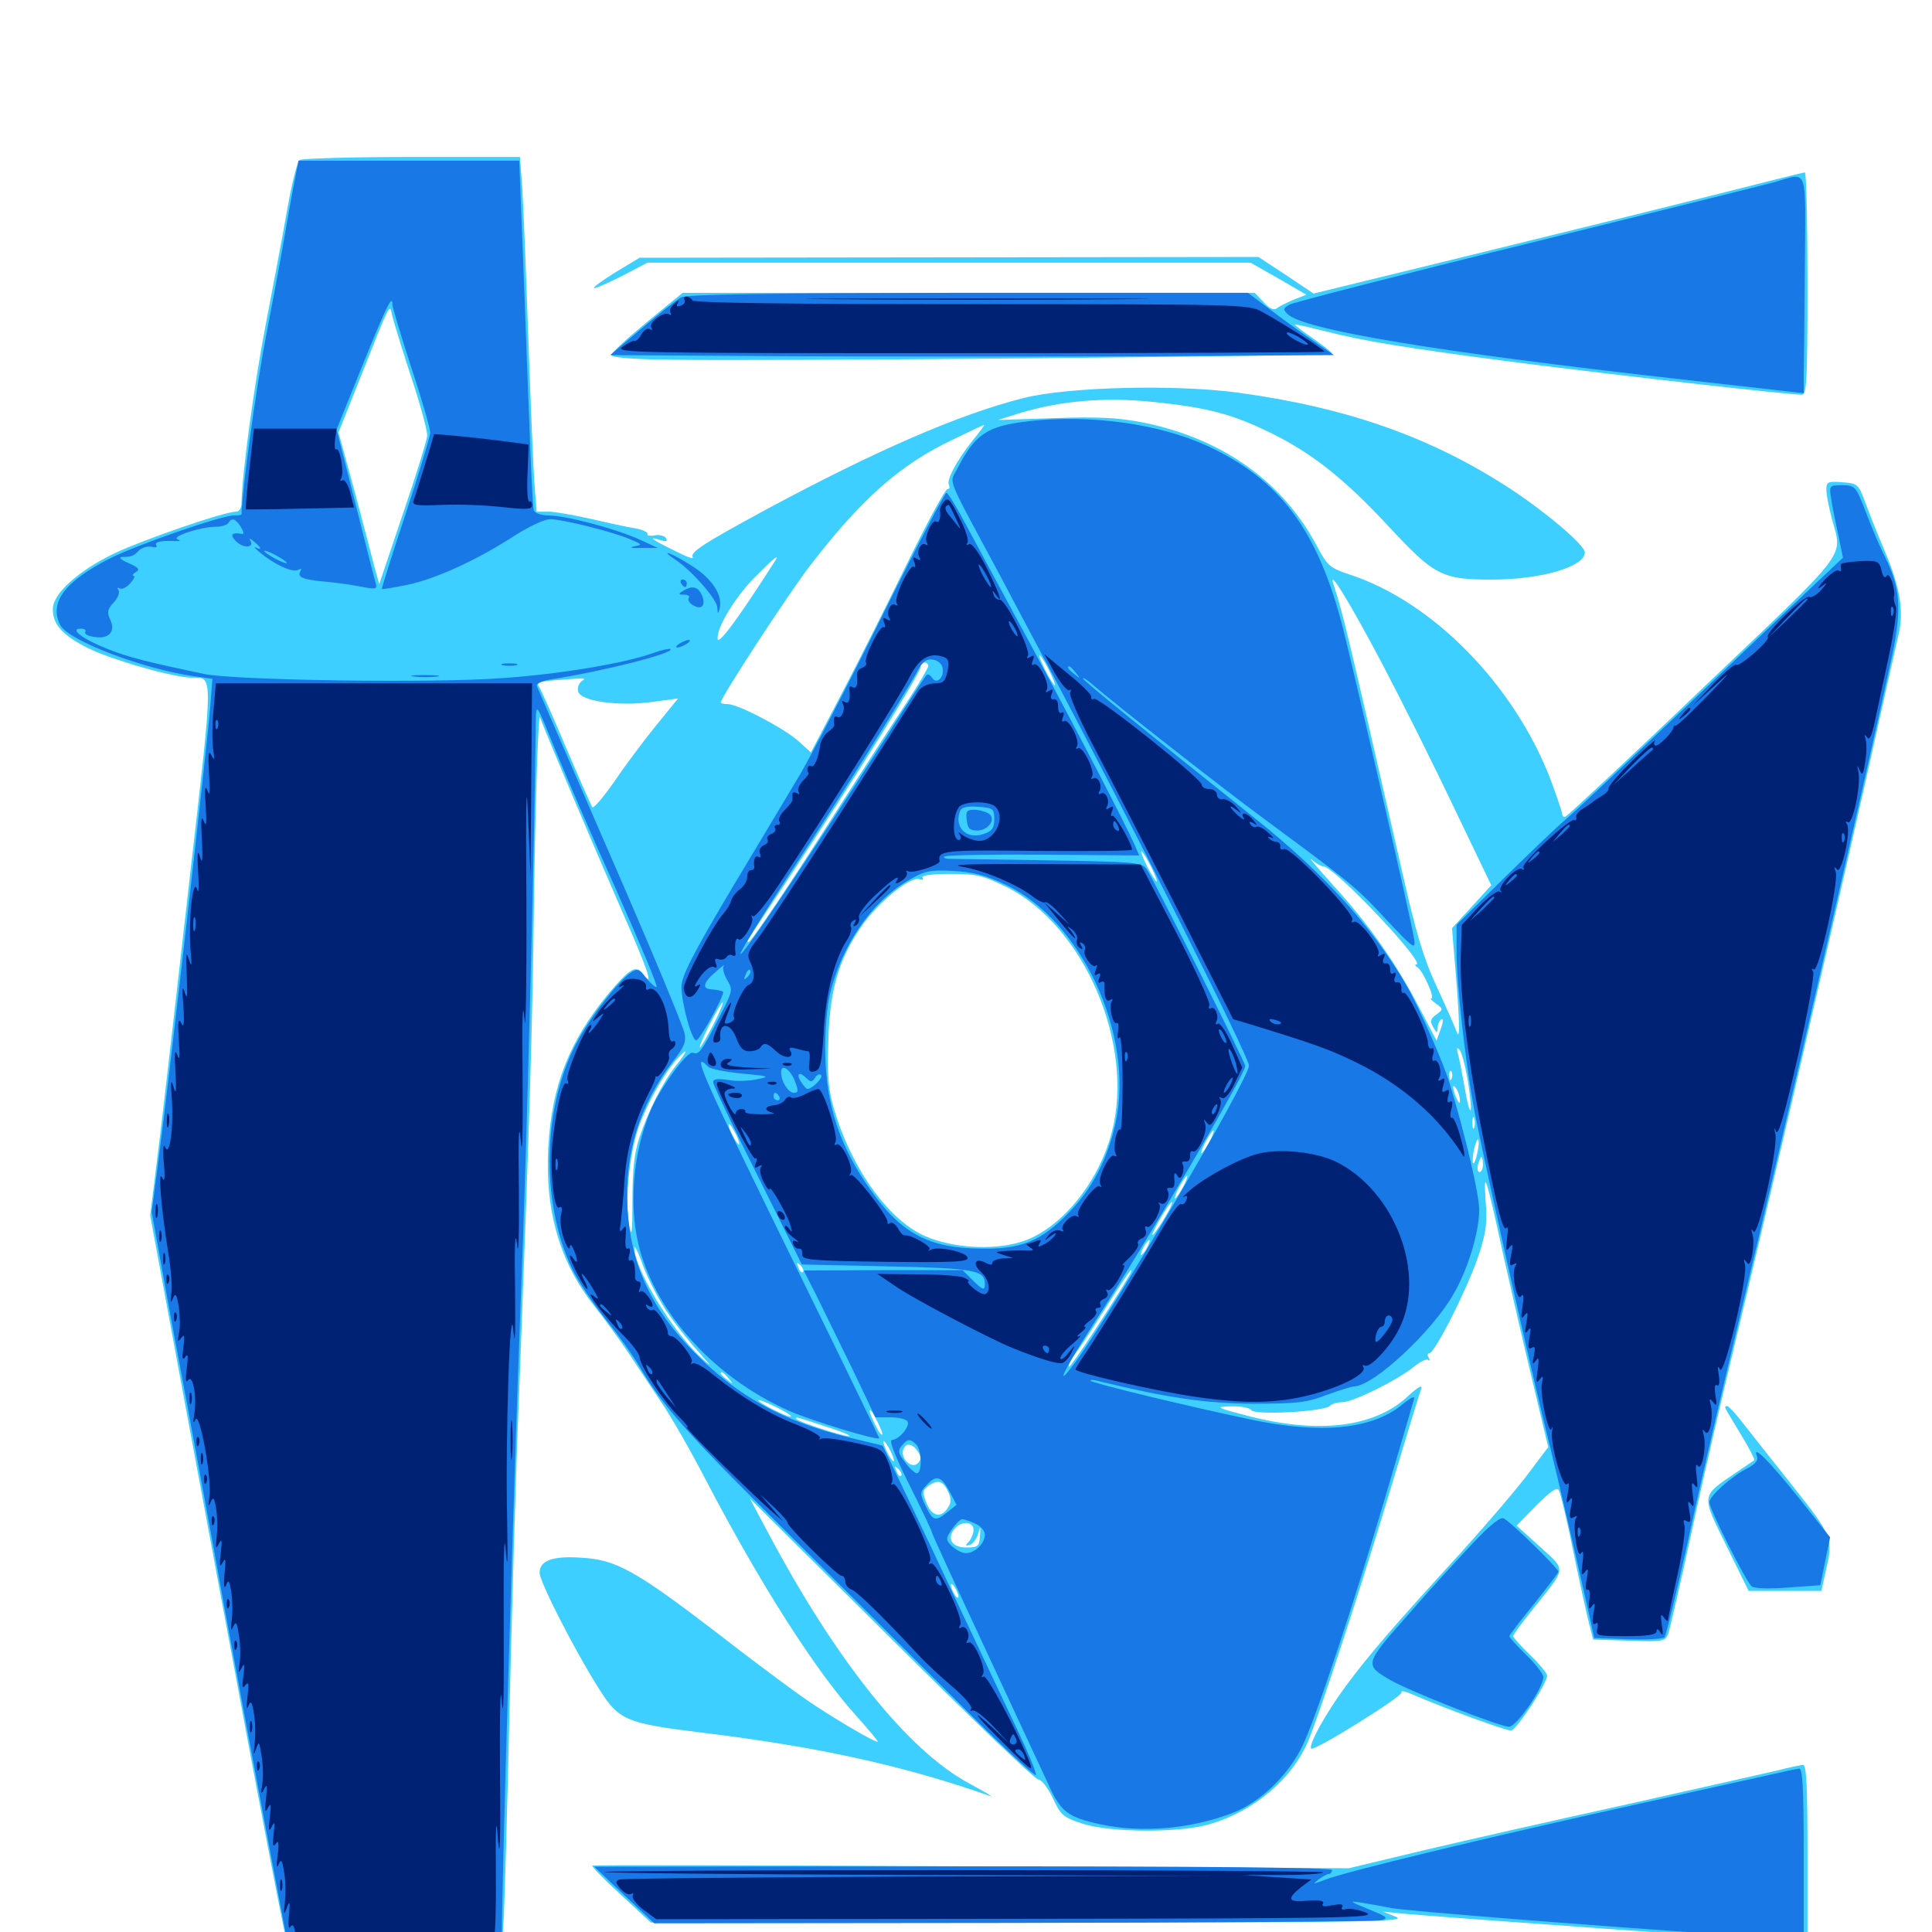 <svg xmlns="http://www.w3.org/2000/svg" viewBox="0 -1000 1000 1000">
	<path fill="#3ccfff" d="M155.078 -917.188C153.906 -916.406 150.977 -904.883 148.633 -891.406C146.289 -877.93 141.211 -851.172 137.5 -831.836C131.641 -801.758 125.195 -754.102 125 -739.648C125 -736.914 123.828 -735.156 122.07 -735.156C116.016 -735.156 74.805 -720.898 59.375 -713.672C40.625 -704.688 27.344 -692.773 27.344 -684.766C27.344 -676.758 32.227 -671.289 45.312 -664.648C57.422 -658.594 89.844 -649.219 99.414 -649.219C110.352 -649.219 110.547 -653.125 98.633 -549.414C92.578 -496.289 85.547 -434.57 82.812 -411.914L77.734 -370.898L94.531 -280.078C103.906 -230.078 114.453 -172.656 118.359 -152.148C134.375 -65.43 148.828 9.961 149.805 10.938C150.195 11.523 175.195 11.914 205.078 12.109L259.375 12.305L260.547 -3.516C261.133 -12.305 262.5 -61.133 263.672 -112.109C264.844 -163.086 266.992 -238.672 268.75 -280.078C274.609 -436.133 275.391 -458.984 276.562 -544.727C277.344 -592.969 278.711 -630.664 279.492 -628.711C285.156 -614.062 309.57 -556.836 321.484 -529.492C335.547 -497.656 338.672 -488.086 333.008 -495.703C329.297 -500.781 326.172 -499.023 314.844 -485.547C294.531 -460.938 285.547 -437.891 283.789 -406.055C282.031 -373.047 289.844 -346.484 307.617 -324.023C313.477 -316.602 321.484 -305.469 325.391 -299.609C329.297 -293.75 336.523 -282.812 341.602 -275.195C346.875 -267.773 357.422 -249.219 365.234 -234.18C393.359 -180.273 422.266 -134.961 443.359 -111.719C450 -104.297 454.883 -98.438 454.297 -98.438C452.344 -98.438 434.961 -108.594 421.875 -117.188C414.844 -121.68 392.383 -138.281 372.07 -154.102C328.711 -187.305 318.945 -192.773 300.586 -193.75C285.938 -194.727 279.297 -192.188 279.297 -185.938C279.297 -181.25 297.656 -145.312 310.352 -125.391C320.312 -109.766 324.023 -108.008 362.305 -103.32C423.438 -95.898 467.773 -86.133 512.695 -70.312C514.844 -69.531 509.766 -72.461 501.562 -76.953C469.922 -93.945 432.617 -140.625 397.461 -206.836L388.086 -224.414L461.328 -151.758C501.562 -111.719 535.742 -78.906 537.5 -78.906C539.062 -78.906 542.383 -74.609 544.922 -69.336C549.023 -60.547 550.195 -59.375 560.352 -56.055C575 -51.367 611.523 -51.172 626.953 -56.055C649.414 -62.891 668.555 -79.102 676.953 -98.438C682.617 -111.719 703.125 -174.219 718.555 -225.391C727.148 -253.906 734.766 -278.906 735.547 -281.055C736.523 -283.594 733.984 -282.227 728.125 -276.758C710.938 -261.133 682.227 -257.812 646.484 -266.992C629.102 -271.484 628.516 -271.875 637.109 -272.07C642.188 -272.266 646.875 -271.289 647.656 -270.117C649.219 -267.383 685.352 -269.336 688.281 -272.266C689.453 -273.438 692.188 -274.219 694.727 -274.219C700.391 -274.219 723.828 -285.938 731.836 -292.578C735.156 -295.312 738.477 -296.875 739.258 -296.094C740.234 -295.312 740.234 -295.898 739.453 -297.266C738.672 -298.438 738.867 -299.609 739.844 -299.609C742.773 -299.609 760.742 -335.547 765.625 -351.172C769.141 -361.914 769.922 -367.383 768.945 -378.516C767.773 -395.703 769.141 -391.602 778.32 -349.414C782.227 -332.227 788.867 -303.125 793.359 -284.57L801.367 -250.977L790.625 -236.719C784.766 -228.906 769.336 -210.938 756.641 -196.875C720.898 -157.812 708.789 -143.75 696.484 -127.148C686.133 -113.086 676.953 -96.484 678.711 -94.922C680.078 -93.359 726.562 -122.266 725.391 -124.023C724.805 -125.195 727.539 -124.609 731.836 -122.656C747.656 -115.82 779.102 -104.297 782.031 -104.297C784.766 -104.297 800.781 -128.516 800.781 -132.812C800.781 -133.789 796.875 -138.672 791.992 -143.359C787.109 -148.047 783.203 -152.539 783.203 -153.125C783.203 -153.906 787.695 -159.961 793.164 -166.797C811.133 -189.258 810.938 -186.719 797.07 -199.414L784.961 -210.352L795.117 -220.703C802.539 -228.125 805.859 -230.469 806.836 -228.711C807.617 -227.344 811.133 -213.086 814.258 -197.266C817.578 -181.25 821.289 -164.453 822.461 -159.766L824.609 -151.367L843.164 -150.781C860.742 -150.195 861.914 -150.391 863.477 -154.297C864.258 -156.641 869.922 -180.859 875.781 -208.008C881.641 -235.352 891.992 -279.688 898.438 -306.445C911.719 -361.328 943.555 -498.047 965.82 -596.484C973.828 -632.422 981.445 -666.211 982.617 -671.289C985.547 -683.594 983.594 -695.703 975.586 -714.648C971.875 -723.242 967.383 -734.766 965.43 -740.039C961.914 -749.414 961.523 -749.805 953.516 -750.391C946.094 -750.977 945.312 -750.586 945.312 -746.484C945.312 -743.945 946.68 -737.109 948.242 -731.25C953.711 -710.938 958.008 -716.797 881.641 -644.141C843.555 -607.617 811.328 -577.734 810.352 -577.344C809.375 -576.953 808.594 -577.539 808.594 -578.516C808.594 -579.688 805.859 -587.5 802.734 -596.094C783.789 -645.703 741.211 -689.062 697.656 -702.93C688.477 -706.055 686.914 -707.227 681.641 -717.383C663.672 -750.977 632.812 -772.852 591.992 -781.25C579.102 -783.789 568.75 -784.375 546.094 -783.594L516.602 -782.617L528.32 -786.328C549.219 -792.578 572.07 -794.531 596.289 -791.992C624.219 -789.258 637.695 -785.742 657.227 -776.172C678.906 -765.625 695.703 -752.344 718.75 -727.539C742.383 -702.148 746.289 -700 772.07 -700C797.656 -700 820.312 -706.641 820.312 -714.062C820.312 -717.773 800.781 -734.375 782.812 -746.289C741.602 -773.438 698.047 -788.867 641.406 -796.68C608.984 -801.172 552.734 -799.805 529.688 -793.945C496.289 -785.547 452.539 -766.406 396.289 -736.133C363.477 -718.359 357.031 -714.062 358.594 -711.523C359.18 -710.352 355.078 -711.914 349.414 -714.844C337.305 -720.703 334.961 -722.656 341.602 -720.508C344.922 -719.531 345.703 -719.727 344.727 -721.484C343.945 -722.656 341.211 -723.438 338.672 -722.852C336.133 -722.461 334.57 -722.852 335.156 -723.633C335.547 -724.414 332.812 -725.781 328.711 -726.562C324.609 -727.148 314.258 -729.492 305.664 -731.445C297.07 -733.398 287.305 -735.156 283.984 -735.156H277.734L276.562 -750.391C275.977 -758.594 274.609 -792.773 273.438 -825.977C272.266 -859.375 270.898 -893.75 270.312 -902.734L269.141 -918.75H213.281C182.422 -918.75 156.25 -917.969 155.078 -917.188ZM212.305 -806.445C217.383 -791.406 221.289 -776.953 221.094 -774.414C220.898 -771.875 215.234 -753.516 208.398 -733.594L196.289 -697.656L193.945 -706.055C192.773 -710.742 188.086 -728.516 183.594 -745.508L175.195 -776.172L187.5 -807.031C201.562 -842.578 201.758 -842.969 202.734 -837.695C203.125 -835.547 207.422 -821.484 212.305 -806.445ZM503.32 -771.875C495.117 -761.523 489.648 -751.367 491.211 -748.828C491.797 -747.656 491.406 -746.875 490.43 -746.875C489.258 -746.875 479.883 -729.492 469.531 -708.398C459.18 -687.109 443.75 -656.445 435.156 -640.039L419.727 -610.547L413.477 -616.211C406.25 -622.852 382.031 -635.547 376.758 -635.547C374.609 -635.547 373.047 -635.938 373.047 -636.328C373.047 -639.062 408.789 -693.75 419.727 -707.812C446.094 -741.992 466.016 -759.57 493.164 -772.461C501.758 -776.562 508.984 -780.078 509.375 -780.078C509.766 -780.078 507.031 -776.367 503.32 -771.875ZM400.977 -709.375C382.031 -679.688 372.07 -666.406 371.484 -669.141C370.508 -674.609 380.664 -691.406 391.406 -701.953C401.367 -711.914 403.711 -713.672 400.977 -709.375ZM715.625 -656.055C725.781 -636.719 742.578 -603.125 752.93 -581.25L771.875 -541.797L761.719 -530.664L751.562 -519.531L752.734 -505.273C755.469 -473.828 755.859 -460.742 754.102 -465.625C753.125 -468.359 748.438 -478.906 743.75 -489.062C736.914 -503.711 733.008 -516.602 725.781 -548.633C697.656 -671.68 695.508 -681.25 690.234 -697.461C687.109 -707.031 698.828 -687.891 715.625 -656.055ZM542.969 -653.125C545.117 -648.828 546.484 -645.312 545.898 -645.312C545.508 -645.312 543.164 -648.828 541.016 -653.125C538.867 -657.422 537.5 -660.938 538.086 -660.938C538.477 -660.938 540.82 -657.422 542.969 -653.125ZM480.469 -655.273C480.469 -654.297 475.391 -645.703 469.141 -636.133C462.891 -626.758 448.242 -604.102 436.523 -585.742C409.375 -542.969 388.867 -512.5 387.5 -512.5C386.328 -512.5 385.156 -510.742 406.445 -542.773C444.336 -600 476.562 -651.562 476.562 -655.078C476.562 -656.055 477.539 -657.031 478.516 -657.031C479.688 -657.031 480.469 -656.25 480.469 -655.273ZM301.172 -647.461C299.609 -646.484 298.828 -644.141 299.219 -642.188C300.195 -637.109 320.117 -634.18 337.891 -636.719L350.977 -638.477L339.062 -623.828C332.422 -615.625 322.852 -602.734 317.578 -594.922C312.109 -587.109 307.227 -581.445 306.641 -582.227C305.859 -583.203 299.805 -597.07 292.969 -613.086C286.133 -629.297 279.883 -643.359 278.906 -644.727C277.539 -646.484 279.492 -647.266 286.523 -647.852C291.602 -648.242 297.656 -648.633 299.805 -648.828C302.734 -649.023 302.93 -648.633 301.172 -647.461ZM595.703 -551.562C597.852 -547.266 599.219 -543.75 598.633 -543.75C598.242 -543.75 595.898 -547.266 593.75 -551.562C591.602 -555.859 590.234 -559.375 590.82 -559.375C591.211 -559.375 593.555 -555.859 595.703 -551.562ZM564.062 -556.055C571.289 -556.445 565.234 -556.641 550.781 -556.641C536.328 -556.641 530.273 -556.445 537.695 -556.055C544.922 -555.664 556.641 -555.664 564.062 -556.055ZM684.961 -551.562C690.625 -551.562 738.672 -500.781 733.008 -500.781C732.227 -500.781 732.422 -500 733.789 -499.219C736.523 -497.461 742.969 -483.203 740.82 -483.203C740.039 -483.203 741.211 -482.031 743.359 -480.469C747.07 -477.734 747.07 -477.539 743.359 -474.805C740.43 -472.656 740.039 -471.484 741.797 -468.359C743.75 -465.234 743.945 -465.039 744.141 -467.969C744.141 -469.727 744.922 -471.68 746.094 -472.461C747.07 -473.047 747.07 -470.898 745.703 -467.383L743.555 -461.328L734.57 -478.516C722.656 -501.367 708.594 -521.484 690.039 -541.797C681.836 -550.977 676.758 -556.836 678.906 -555.078C681.055 -553.125 683.789 -551.562 684.961 -551.562ZM521.094 -540.82C561.328 -520.703 587.5 -459.18 575.391 -413.672C568.359 -386.914 548.047 -362.891 527.93 -357.031C513.477 -352.734 492.773 -354.102 478.906 -360.156C460.352 -368.164 441.211 -394.336 432.031 -424.805C428.906 -434.961 428.125 -441.992 428.711 -459.961C429.297 -486.914 433.789 -502.93 445.898 -520.508C454.492 -533.008 471.289 -546.68 475.977 -544.922C477.539 -544.336 478.125 -544.727 477.539 -545.703C476.758 -546.875 482.031 -547.656 491.797 -547.656C505.664 -547.656 508.789 -546.875 521.094 -540.82ZM369.141 -469.531C365.82 -463.086 362.695 -457.812 362.305 -457.812C361.719 -457.812 363.867 -463.086 367.188 -469.531C370.508 -475.977 373.633 -481.25 374.023 -481.25C374.609 -481.25 372.461 -475.977 369.141 -469.531ZM759.766 -440.625C760.938 -432.812 761.719 -425.977 761.133 -425.391C760.547 -424.805 759.18 -430.469 758.008 -437.695C756.641 -444.922 755.273 -452.734 754.492 -454.883C753.906 -457.422 754.102 -458.008 755.273 -456.836C756.445 -455.859 758.398 -448.438 759.766 -440.625ZM350 -448.633C342.969 -439.648 335.742 -425.391 330.859 -410.938C328.32 -403.125 327.344 -394.531 327.344 -378.711C327.344 -361.523 326.953 -358.984 325.586 -366.016C323.438 -378.125 325.586 -401.562 330.273 -415.82C334.57 -428.125 343.359 -443.945 350.195 -451.562C356.445 -458.398 356.445 -456.641 350 -448.633ZM751.367 -441.797C750.781 -440.234 750.195 -440.82 750.195 -442.969C750 -445.117 750.586 -446.289 751.172 -445.508C751.758 -444.922 751.953 -443.164 751.367 -441.797ZM379.492 -442.773C380.664 -443.359 379.297 -443.75 375.977 -443.75C372.852 -443.75 371.68 -443.359 373.633 -442.773C375.391 -442.383 378.125 -442.383 379.492 -442.773ZM755.664 -430.469C755.664 -428.516 755.078 -428.906 753.906 -431.445C751.562 -436.719 751.562 -439.844 753.906 -436.328C754.883 -434.766 755.664 -432.031 755.664 -430.469ZM757.227 -422.266C757.812 -423.633 757.617 -425.391 757.031 -425.977C756.445 -426.758 755.859 -425.586 756.055 -423.438C756.055 -421.289 756.641 -420.703 757.227 -422.266ZM763.086 -416.406C762.5 -415.039 762.109 -416.016 762.109 -418.75C762.109 -421.484 762.5 -422.461 763.086 -421.289C763.477 -419.922 763.477 -417.578 763.086 -416.406ZM382.617 -408.008C382.617 -407.031 381.445 -408.203 379.883 -410.938C378.32 -413.672 377.148 -416.797 377.148 -417.773C377.148 -418.945 378.32 -417.578 379.883 -414.844C381.445 -412.109 382.617 -409.18 382.617 -408.008ZM625.977 -408.984C624.219 -405.859 622.461 -403.125 621.875 -403.125C621.484 -403.125 622.266 -405.859 624.023 -408.984C625.781 -412.305 627.539 -414.844 628.125 -414.844C628.516 -414.844 627.734 -412.305 625.977 -408.984ZM764.648 -403.125C762.891 -395.117 761.328 -396.68 762.891 -404.883C763.672 -408.203 764.648 -410.742 765.039 -410.156C765.625 -409.766 765.43 -406.445 764.648 -403.125ZM767.578 -397.266C767.578 -395.117 766.797 -393.359 765.82 -393.359C764.844 -393.359 764.453 -395.117 765.039 -397.266C765.625 -399.414 766.406 -401.172 766.797 -401.172C767.188 -401.172 767.578 -399.414 767.578 -397.266ZM612.305 -385.547C610.547 -382.422 608.789 -379.688 608.203 -379.688C607.812 -379.688 608.594 -382.422 610.352 -385.547C612.109 -388.867 613.867 -391.406 614.453 -391.406C614.844 -391.406 614.062 -388.867 612.305 -385.547ZM603.32 -370.508C600.977 -366.406 598.047 -362.305 597.07 -361.133C594.922 -358.984 598.828 -366.797 603.125 -373.438C607.812 -380.664 608.008 -378.32 603.32 -370.508ZM593.75 -354.297C592.578 -352.148 591.211 -350.391 590.625 -350.391C590.234 -350.391 590.625 -352.148 591.797 -354.297C592.969 -356.445 594.336 -358.203 594.922 -358.203C595.312 -358.203 594.922 -356.445 593.75 -354.297ZM344.727 -321.68C348.828 -315.625 356.055 -306.25 361.133 -300.781C368.75 -292.188 368.945 -291.797 362.5 -297.656C347.852 -311.133 328.125 -343.75 328.32 -354.297C328.32 -355.859 330.469 -351.758 332.812 -344.922C335.352 -338.086 340.82 -327.734 344.727 -321.68ZM415.625 -341.602C415.039 -341.016 413.867 -341.992 413.281 -343.945C412.109 -346.68 412.305 -346.875 414.258 -345.117C415.625 -343.75 416.211 -342.188 415.625 -341.602ZM584.766 -340.234C575 -323.633 553.906 -291.797 553.32 -292.578C552.734 -293.164 554.492 -296.484 557.031 -300C559.766 -303.516 566.992 -314.648 573.242 -324.609C579.492 -334.375 584.961 -342.578 585.352 -342.578C585.742 -342.578 585.547 -341.406 584.766 -340.234ZM377.148 -286.523C379.688 -283.398 379.492 -283.203 376.562 -285.742C374.609 -287.109 373.047 -288.672 373.047 -289.062C373.047 -290.625 374.609 -289.648 377.148 -286.523ZM409.375 -266.797C408.398 -266.016 392.578 -273.828 392.578 -275.195C392.578 -275.781 396.484 -274.219 401.367 -271.875C406.055 -269.531 409.766 -267.383 409.375 -266.797ZM454.102 -264.258C455.859 -260.938 457.031 -257.812 456.641 -257.422C456.055 -257.031 454.297 -259.766 452.539 -263.477C448.438 -271.875 450 -272.656 454.102 -264.258ZM427.734 -261.523C435.742 -258.984 441.016 -256.836 439.258 -256.641C435.938 -256.641 412.109 -264.453 412.109 -265.625C412.109 -266.797 411.523 -266.797 427.734 -261.523ZM448.633 -255.469C449.414 -256.055 448.242 -256.641 446.094 -256.445C443.945 -256.445 443.359 -255.859 444.922 -255.273C446.289 -254.688 448.047 -254.883 448.633 -255.469ZM462.695 -243.945C462.695 -242.969 461.523 -244.141 459.961 -246.875C458.398 -249.609 457.227 -252.734 457.227 -253.711C457.227 -254.883 458.398 -253.516 459.961 -250.781C461.523 -248.047 462.695 -245.117 462.695 -243.945ZM475.391 -248.242C476.953 -245.898 476.758 -244.336 475 -242.578C471.875 -239.453 465.82 -245.117 467.578 -249.805C468.945 -253.516 472.461 -252.93 475.391 -248.242ZM466.406 -236.133C465.82 -235.547 464.648 -236.523 464.062 -238.477C462.891 -241.211 463.086 -241.406 465.039 -239.648C466.406 -238.281 466.992 -236.719 466.406 -236.133ZM490.625 -228.125C492.383 -224.609 492.383 -222.266 490.82 -219.922C487.305 -214.062 482.617 -214.844 479.688 -221.68C477.344 -227.539 477.344 -228.516 480.273 -230.664C485.156 -234.375 488.086 -233.594 490.625 -228.125ZM503.906 -208.203C503.906 -206.25 502.734 -203.516 501.562 -202.148C499.414 -200 499.609 -199.609 501.953 -200.391C503.516 -200.781 505.469 -203.32 506.25 -206.055C507.422 -210.352 507.617 -210.156 507.227 -204.883C506.836 -199.609 506.25 -199.023 500 -199.023C492.578 -199.023 489.844 -203.711 494.141 -208.789C497.656 -212.891 503.906 -212.5 503.906 -208.203ZM496.094 -173.633C496.094 -172.656 495.117 -173.047 494.141 -174.609C493.164 -176.172 492.188 -178.516 492.188 -179.492C492.188 -180.664 493.164 -180.078 494.141 -178.516C495.117 -176.953 496.094 -174.805 496.094 -173.633ZM887.695 -899.219C863.086 -892.969 806.055 -878.906 761.328 -867.969L679.883 -848.047L665.625 -857.617L651.367 -866.992L491.211 -866.797L331.055 -866.602L318.75 -859.18C312.109 -855.078 307.031 -851.367 307.422 -850.977C307.812 -850.391 314.258 -853.32 321.68 -857.031L335.156 -864.062H491.211H647.266L661.719 -855.859L676.172 -847.461L669.727 -844.922C666.016 -843.359 662.109 -841.406 660.938 -840.43C659.375 -839.258 657.031 -840.234 654.102 -843.555L649.414 -848.438H501.367H353.32L334.961 -833.398C324.805 -825 316.406 -817.383 316.406 -816.211C316.406 -815.039 326.758 -814.062 344.336 -813.867C393.555 -812.891 689.453 -815.625 689.453 -816.992C689.453 -817.578 684.961 -821.094 679.688 -824.805C674.219 -828.516 670.117 -831.641 670.312 -832.031C670.703 -832.227 677.344 -830.664 685.352 -828.711C705.859 -823.438 725.977 -820.117 785.742 -812.305C833.008 -806.25 925.195 -795.703 932.617 -795.703C935.156 -795.703 935.547 -802.93 935.547 -853.32C935.547 -884.961 934.961 -910.938 934.18 -910.742C933.203 -910.742 912.5 -905.469 887.695 -899.219ZM893.164 -270.898C893.555 -269.922 897.266 -263.867 901.367 -257.031C905.469 -250.391 908.398 -244.531 908.008 -244.141C907.617 -243.945 903.32 -241.016 898.438 -237.695C880.273 -225.391 880.469 -226.562 893.555 -200L905.078 -176.562H923.828H942.773L944.922 -186.523C949.023 -203.711 948.633 -204.688 927.734 -231.055C916.992 -244.531 905.273 -259.375 901.758 -263.867C898.438 -268.359 894.727 -272.07 893.945 -272.266C892.969 -272.266 892.773 -271.68 893.164 -270.898ZM919.922 -83.594C914.062 -82.227 879.297 -74.414 842.773 -66.211C806.25 -58.203 758.789 -47.461 737.305 -42.383L698.242 -33.008L502.93 -33.984C395.508 -34.57 307.227 -34.766 306.641 -34.375C306.055 -33.984 312.695 -27.148 321.289 -19.336L336.914 -4.883H533.203C705.469 -4.883 728.711 -5.273 722.656 -7.812L715.82 -10.547L725.586 -9.57C741.211 -8.008 923.828 5.078 930.078 5.078H935.547V-40.82C935.547 -76.367 934.961 -86.719 933.203 -86.523C931.836 -86.328 925.781 -85.156 919.922 -83.594Z"/>
	<path fill="#1878e5" d="M152.539 -906.641C151.367 -900.977 149.219 -888.477 147.461 -878.711C145.898 -869.141 141.406 -845.312 137.695 -825.977C132.617 -799.805 125.195 -745.508 125 -733.789C125 -733.398 123.242 -733.203 121.094 -733.203C114.648 -733.203 71.875 -718.359 57.227 -711.133C33.398 -699.023 25.195 -688.086 31.25 -676.367C35.547 -668.359 74.219 -653.711 100.391 -650L109.961 -648.633L108.789 -633.789C107.422 -615.82 87.5 -440.82 82.227 -401.172L78.516 -372.656L83.984 -342.578C86.914 -325.977 92.578 -295.703 96.484 -275.195C100.195 -254.883 109.18 -206.836 116.016 -168.75C123.047 -130.664 133.594 -74.805 139.258 -44.727L149.609 9.961L204.688 10.547L259.766 10.938V0.781C259.766 -28.516 266.211 -240.82 269.531 -326.953C272.656 -404.492 276.562 -557.812 277.344 -627.734C277.539 -636.133 277.734 -635.742 286.914 -613.086C292.188 -600.195 306.445 -566.992 318.945 -539.453C331.25 -511.719 340.82 -489.062 339.844 -489.062C338.867 -489.062 336.328 -491.406 334.18 -494.141C330.664 -498.633 329.883 -498.828 326.367 -496.484C320.117 -492.188 306.836 -475.195 299.805 -462.695C280.859 -429.297 279.297 -378.711 296.094 -343.359C298.828 -337.5 306.641 -325.781 313.281 -317.383C320.117 -308.984 328.125 -297.656 331.055 -292.578C343.359 -271.68 356.25 -257.227 413.867 -200.391C446.68 -167.773 487.5 -127.344 504.297 -110.547C521.289 -93.75 535.547 -80.664 536.133 -81.25C536.719 -81.836 532.227 -92.773 526.172 -105.469C520.117 -118.359 507.227 -145.508 497.656 -165.82C488.086 -186.328 475 -213.867 468.555 -227.344L456.836 -251.758L439.844 -255.859C405.078 -264.453 382.227 -276.953 359.375 -300C337.109 -322.461 326.367 -345.703 324.805 -374.805C323.242 -402.93 330.859 -427.734 348.438 -450.781C354.102 -458.008 355.273 -460.938 354.297 -465.234C352.93 -470.703 334.57 -514.453 315.82 -557.422C304.102 -584.375 279.492 -641.016 277.93 -644.727C277.344 -646.094 279.883 -647.461 284.57 -648.242C312.109 -652.539 349.219 -661.914 347.07 -664.062C346.68 -664.453 342.773 -663.672 338.477 -662.109C323.242 -656.641 290.625 -651.172 260.352 -649.023C224.219 -646.289 121.68 -647.852 105.469 -651.172C75.977 -657.422 66.406 -659.766 55.273 -664.258C42.578 -669.336 35.742 -674.609 41.797 -674.609C43.75 -674.609 44.727 -673.828 44.141 -672.852C43.555 -671.875 45.703 -670.703 48.828 -670.312C56.445 -669.141 59.961 -673.047 57.031 -679.297C55.273 -683.008 55.664 -684.766 58.789 -688.086C60.938 -690.43 62.109 -693.164 61.328 -694.531C60.547 -695.703 60.742 -696.094 61.914 -695.508C63.086 -694.727 65.43 -695.898 67.383 -698.047C69.336 -700.195 70.117 -701.953 69.141 -701.953C68.164 -701.953 68.75 -702.93 70.312 -703.906C72.656 -705.273 71.68 -706.25 66.406 -708.594C62.695 -710.156 61.133 -711.523 63.086 -711.719C67.969 -711.719 69.141 -712.109 72.07 -715.234C73.633 -716.602 76.367 -717.383 78.516 -716.992C80.469 -716.406 81.641 -716.797 80.859 -717.773C79.883 -719.531 83.398 -720.312 90.82 -719.922C93.359 -719.922 93.75 -720.117 91.797 -720.898C88.477 -722.266 103.906 -727.344 111.719 -727.344C114.648 -727.344 117.578 -728.32 118.164 -729.297C119.922 -732.227 121.875 -731.641 124.609 -727.344C125.977 -725.195 126.367 -723.438 125.586 -723.633C119.727 -724.609 118.75 -723.242 122.266 -719.727C126.172 -716.016 131.836 -716.406 129.492 -720.312C128.711 -721.484 129.688 -721.289 131.445 -719.727C135.352 -716.602 135.742 -714.844 132.422 -716.602C131.055 -717.383 132.031 -716.016 134.766 -713.867C141.992 -707.812 151.758 -703.32 154.492 -705.078C155.859 -705.859 156.25 -705.664 155.469 -704.297C153.711 -701.367 156.641 -700 167.383 -699.023C172.461 -698.633 181.055 -697.461 186.133 -696.484C194.336 -694.922 195.312 -694.922 194.531 -697.852C193.945 -699.609 189.258 -718.164 183.984 -739.258L174.219 -777.734L187.305 -810.156C200.195 -841.992 203.125 -847.852 203.125 -842.383C203.125 -840.82 207.617 -826.172 212.891 -809.766C218.359 -793.359 222.656 -778.32 222.656 -776.172C222.656 -774.219 216.992 -755.273 209.961 -733.984C202.93 -712.891 197.461 -695.312 197.656 -695.117C198.047 -694.922 203.906 -695.898 210.742 -697.266C225.586 -700.391 246.484 -709.961 265.625 -722.266C273.438 -727.344 281.641 -731.25 284.766 -731.25C291.211 -731.25 316.992 -724.805 326.172 -720.898C332.617 -718.164 332.617 -717.969 328.125 -717.188C325.391 -716.602 327.148 -716.211 331.836 -716.406H340.43L330.664 -720.898C318.555 -726.367 292.773 -733.203 283.789 -733.203C280.273 -733.203 276.953 -734.375 276.367 -735.742C275.586 -738.281 274.805 -756.641 271.289 -851.953L268.75 -916.797H211.719H154.492ZM148.438 -708.594C148.438 -708.203 145.898 -708.984 142.578 -710.742C139.453 -712.5 136.719 -714.258 136.719 -714.844C136.719 -715.234 139.453 -714.453 142.578 -712.695C145.898 -710.938 148.438 -709.18 148.438 -708.594ZM918.945 -905.859C913.672 -904.297 855.664 -890.039 790.43 -873.828C725.195 -857.812 669.922 -843.555 667.578 -842.383C664.062 -840.43 664.062 -839.844 666.406 -837.5C674.414 -829.297 744.531 -817.773 869.727 -803.711L933.594 -796.484V-807.422C933.789 -813.281 933.984 -838.672 934.18 -863.672C934.57 -914.453 935.938 -910.742 918.945 -905.859ZM352.539 -846.094C350.391 -844.922 341.211 -837.695 332.227 -830.078L315.82 -816.211L409.961 -815.625C461.719 -815.43 546.094 -815.43 597.266 -815.625L690.43 -816.211L679.102 -824.023C672.852 -828.32 662.891 -835.547 656.836 -840.234L645.898 -848.438H501.172C396.094 -848.242 355.469 -847.656 352.539 -846.094ZM532.812 -782.031C510.742 -779.492 504.688 -775.391 495.312 -757.031C491.406 -749.609 489.258 -754.883 516.992 -703.32C524.805 -688.477 535.547 -668.359 540.82 -658.398C583.203 -578.711 646.484 -453.125 646.484 -448.438C646.289 -441.211 575.391 -320.117 555.859 -293.945C544.727 -279.102 551.758 -292.969 567.188 -316.602C592.383 -355.273 644.531 -443.945 644.531 -448.242C644.531 -450.195 596.289 -546.484 593.359 -550.391C590.82 -553.711 586.523 -553.906 542.773 -554.688C516.602 -555.078 493.359 -555.469 491.406 -555.469C489.258 -555.469 488.086 -556.055 488.867 -556.641C489.453 -557.422 512.5 -557.812 539.844 -557.617L589.648 -557.227L587.305 -562.695C581.641 -575.195 558.594 -619.531 534.375 -664.648C520.117 -691.016 504.492 -719.922 499.805 -728.711C495.117 -737.695 490.625 -744.922 489.844 -744.922C489.062 -744.922 474.023 -716.211 456.445 -680.859C439.062 -645.703 420.117 -609.57 414.844 -600.391C409.375 -591.211 393.164 -564.062 378.711 -540.039C358.203 -505.469 352.734 -494.727 352.734 -489.258C352.734 -480.859 358.008 -461.523 360.352 -461.523C362.109 -461.328 375.391 -485.352 374.219 -486.719C373.633 -487.109 371.094 -487.695 368.555 -487.891C362.891 -488.086 363.867 -491.602 371.484 -497.852C373.828 -500 375.391 -500.977 374.609 -500C373.828 -499.023 374.609 -495.898 376.367 -492.773C379.492 -487.5 379.297 -487.109 372.07 -473.047C363.086 -455.664 361.719 -453.906 358.594 -455.078C355.859 -456.25 341.992 -437.305 336.914 -425.586C326.953 -401.953 325 -372.656 332.031 -350.195C342.383 -317.188 371.289 -286.523 407.617 -270.117C418.75 -265.039 455.078 -253.906 455.078 -255.664C455.078 -255.859 436.914 -293.555 414.648 -338.867C362.695 -444.922 357.227 -457.227 366.602 -447.852C367.773 -446.68 375.781 -445.117 384.18 -444.336C398.242 -442.969 398.828 -442.773 391.992 -441.406C387.891 -440.43 381.055 -440.234 376.953 -441.016C371.289 -441.797 369.141 -441.602 369.141 -439.844C369.141 -438.477 379.492 -416.602 392.188 -391.406L415.039 -345.508L459.18 -344.531C504.297 -343.555 509.766 -342.578 509.766 -335.547C509.766 -331.836 508.789 -332.031 503.125 -337.695L498.242 -342.578H457.227L416.016 -342.383L422.656 -329.297C426.172 -322.07 434.57 -305.078 441.211 -291.406L453.125 -266.406H460.742C465.039 -266.406 469.141 -265.43 469.727 -264.258C471.289 -261.914 465.234 -254.688 461.719 -254.688C459.961 -254.688 463.281 -246.289 470.703 -231.445C477.148 -218.555 482.422 -207.422 482.422 -206.641C482.422 -206.055 494.727 -179.297 509.57 -147.461C524.414 -115.625 539.258 -83.789 542.578 -76.562C549.023 -62.109 552.734 -59.375 569.922 -55.664C591.016 -51.172 616.016 -53.32 637.695 -61.523C651.953 -66.797 666.992 -81.25 674.219 -96.484C681.25 -111.328 700.195 -168.164 716.797 -224.414C724.414 -250.195 731.055 -272.852 731.641 -275C732.617 -277.93 731.25 -277.344 725.391 -272.656C709.57 -259.961 683.008 -257.617 646.484 -265.43C612.5 -272.656 565.625 -283.984 564.453 -285.352C563.867 -285.938 566.211 -285.938 569.336 -284.961C605.078 -276.367 623.633 -273.633 648.438 -273.438C671.289 -273.438 676.367 -274.023 686.523 -277.93C692.969 -280.273 699.609 -282.422 701.172 -282.422C711.328 -283.008 741.016 -310.547 752.148 -329.883C759.766 -342.773 765.625 -362.305 765.625 -373.828C765.625 -381.641 758.594 -412.109 750.195 -439.648C747.07 -450 733.984 -479.688 727.93 -490.039C710.156 -520.508 684.961 -548.242 649.414 -576.562C589.648 -624.219 560.547 -647.852 560.547 -648.828C560.547 -649.414 562.109 -648.438 564.062 -646.875C578.125 -634.766 632.812 -591.992 654.297 -576.172C699.219 -542.969 701.172 -541.602 717.188 -524.414C731.25 -509.375 732.812 -508.203 732.031 -513.477C730.469 -523.828 702.93 -643.359 695.312 -674.023C682.227 -725.586 662.695 -751.758 624.609 -769.336C599.609 -780.664 564.648 -785.547 532.812 -782.031ZM487.891 -654.297C488.867 -649.219 484.766 -645.508 482.422 -649.219C481.055 -651.172 480.078 -651.367 479.102 -650C478.125 -648.828 468.75 -634.375 458.203 -617.773C417.578 -554.492 383.984 -504.297 383.203 -506.25C383.008 -507.227 394.531 -525.977 408.789 -547.852C433.984 -585.938 467.773 -639.648 475 -652.93C477.539 -657.617 479.688 -659.18 482.812 -658.594C485.352 -658.203 487.5 -656.445 487.891 -654.297ZM556.836 -651.758C559.375 -648.633 559.18 -648.438 556.25 -650.977C552.93 -653.516 551.953 -655.078 553.516 -655.078C553.906 -655.078 555.469 -653.516 556.836 -651.758ZM514.648 -575.977C514.648 -571.484 513.477 -569.727 509.18 -568.359C500.391 -565.234 493.75 -571.68 496.875 -580.078C497.656 -582.227 500.391 -582.812 506.25 -582.422C514.062 -581.836 514.648 -581.445 514.648 -575.977ZM520.312 -542.188C559.766 -523.633 587.109 -464.844 577.539 -419.336C573.438 -400.391 565.43 -384.766 553.32 -372.461C539.062 -357.617 528.516 -353.32 507.812 -353.711C480.859 -353.906 466.406 -361.523 450.391 -384.375C434.57 -406.641 427.344 -428.516 427.148 -455.859C426.953 -466.016 428.125 -479.297 429.492 -485.156C435.547 -510.547 450.977 -533.008 469.531 -543.945C478.516 -549.219 480.859 -549.805 493.164 -549.219C503.711 -548.633 509.961 -547.07 520.312 -542.188ZM386.914 -494.336C384.961 -492.578 384.766 -492.773 385.938 -495.508C386.523 -497.461 387.695 -498.438 388.281 -497.852C388.867 -497.266 388.281 -495.703 386.914 -494.336ZM411.523 -440.234C413.281 -435.547 413.281 -434.375 410.938 -434.375C408.008 -434.375 404.297 -440.234 404.297 -444.922C404.297 -449.805 409.18 -446.484 411.523 -440.234ZM417.578 -441.797C419.531 -439.844 420.508 -439.844 421.875 -442.188C422.852 -443.75 424.219 -444.336 425 -443.555C426.367 -442.383 420.508 -436.523 417.969 -436.328C417.383 -436.328 415.82 -438.086 414.453 -440.234C411.914 -444.531 413.867 -445.508 417.578 -441.797ZM403.32 -432.422C403.906 -431.445 403.516 -430.469 402.539 -430.469C401.367 -430.469 400.391 -431.445 400.391 -432.422C400.391 -433.594 400.781 -434.375 401.172 -434.375C401.758 -434.375 402.734 -433.594 403.32 -432.422ZM561.914 -286.719C562.695 -287.305 561.523 -287.891 559.375 -287.695C557.227 -287.695 556.641 -287.109 558.203 -286.523C559.57 -285.938 561.328 -286.133 561.914 -286.719ZM474.219 -252.344C477.344 -249.219 477.344 -236.523 474.219 -237.5C473.047 -237.891 470.117 -240.625 468.164 -243.555C464.844 -247.852 464.648 -249.219 466.797 -251.758C469.727 -255.273 471.094 -255.469 474.219 -252.344ZM491.406 -228.125L495.117 -221.094L490.43 -217.383C484.18 -212.305 482.812 -212.695 479.102 -220.508C475.977 -226.953 476.172 -227.539 479.492 -231.25C484.57 -236.719 487.109 -236.133 491.406 -228.125ZM504.883 -211.328C507.617 -210.156 509.766 -207.617 509.766 -205.664C509.766 -201.172 504.688 -196.094 500 -196.094C496.484 -196.094 490.234 -200.781 490.234 -203.516C490.234 -206.055 496.289 -213.672 498.047 -213.672C499.023 -213.672 502.148 -212.695 504.883 -211.328ZM500.391 -575.586C500.781 -571.289 501.953 -570.117 505.664 -570.117C511.719 -570.117 515.82 -576.172 511.719 -578.906C510.156 -579.883 506.836 -580.859 504.297 -580.859C500.391 -580.859 499.805 -580.078 500.391 -575.586ZM507.812 -574.805C507.812 -575.977 507.031 -577.344 505.859 -577.93C504.883 -578.516 503.906 -577.734 503.906 -576.172C503.906 -574.414 504.883 -573.047 505.859 -573.047C507.031 -573.047 507.812 -573.828 507.812 -574.805ZM947.852 -741.602C948.438 -737.5 950.195 -729.102 951.562 -722.852L953.906 -711.328L943.359 -701.367C937.305 -695.703 907.031 -666.992 875.977 -637.305C844.727 -607.812 815.43 -580.078 810.547 -575.977C805.664 -571.875 791.016 -557.812 777.93 -544.922L753.906 -521.289V-507.617C753.906 -490.82 758.398 -451.172 762.695 -427.539C766.797 -405.078 788.477 -308.398 798.828 -265.43C803.32 -247.266 809.18 -222.656 811.914 -210.742C814.648 -199.023 818.75 -180.859 821.094 -170.703L825.195 -152.148L842.578 -151.562C852.148 -151.172 860.742 -151.758 861.523 -152.539C862.305 -153.32 867.969 -176.562 874.023 -203.906C879.883 -231.25 892.383 -284.57 901.367 -322.07C922.07 -408.008 967.383 -604.883 979.492 -661.328C984.375 -684.766 983.594 -695.703 975.781 -711.523C973.242 -716.406 968.75 -726.953 965.82 -734.766C960.547 -748.438 960.156 -748.828 953.516 -748.828C946.875 -748.828 946.68 -748.828 947.852 -741.602ZM349.805 -710.156C358.203 -704.492 371.094 -689.844 371.289 -685.547C371.484 -682.031 371.68 -682.031 372.461 -684.961C374.219 -691.797 368.75 -700.391 358.203 -707.031C347.656 -713.867 340.43 -716.406 349.805 -710.156ZM352.539 -698.047C353.125 -697.07 354.102 -696.094 354.688 -696.094C355.078 -696.094 355.469 -697.07 355.469 -698.047C355.469 -699.219 354.492 -700 353.32 -700C352.344 -700 351.953 -699.219 352.539 -698.047ZM353.516 -694.141C350.977 -692.578 351.172 -692.188 354.102 -692.188C356.055 -692.188 357.227 -691.406 356.445 -690.43C355.859 -689.258 357.031 -687.5 359.18 -686.523C363.672 -683.984 365.625 -687.305 362.891 -692.773C360.938 -696.484 357.812 -696.875 353.516 -694.141ZM351.562 -666.797C350 -665.82 349.609 -664.844 350.586 -664.844C351.758 -664.844 353.906 -665.82 355.469 -666.797C357.031 -667.773 357.617 -668.75 356.445 -668.75C355.469 -668.75 353.125 -667.773 351.562 -666.797ZM260.352 -655.664C258.398 -656.25 259.961 -656.641 263.672 -656.641C267.383 -656.641 268.945 -656.25 267.188 -655.664C265.234 -655.273 262.109 -655.273 260.352 -655.664ZM214.453 -649.805C210.938 -650.195 213.281 -650.586 219.727 -650.586C226.172 -650.586 229.102 -650.195 226.172 -649.805C223.242 -649.414 217.969 -649.414 214.453 -649.805ZM909.375 -246.289C910.156 -244.141 908.594 -242.188 904.492 -240.039C896.289 -235.938 884.766 -225.586 884.766 -222.461C884.766 -218.945 903.711 -181.445 906.641 -178.906C908.203 -177.734 915.43 -177.539 925.781 -178.32L942.188 -179.492L944.727 -191.992L947.266 -204.297L931.445 -224.219C915.625 -243.945 906.836 -252.734 909.375 -246.289ZM762.5 -201.367C755.078 -193.555 739.844 -176.953 728.711 -164.062C706.055 -138.477 706.055 -138.281 719.922 -130.273C730.078 -124.414 776.367 -106.25 781.055 -106.25C784.961 -106.25 798.828 -126.367 798.828 -132.031C798.828 -133.398 794.922 -138.672 790.039 -143.359C785.156 -148.047 781.25 -152.539 781.25 -153.125C781.25 -153.711 786.914 -161.133 793.945 -169.727C800.781 -178.32 806.641 -185.938 806.641 -186.523C806.641 -188.086 782.227 -212.109 778.32 -214.062C776.758 -215.039 771.289 -210.742 762.5 -201.367ZM921.875 -82.617C918.164 -81.836 884.766 -74.414 847.852 -66.211C771.875 -49.414 695.703 -31.055 685.547 -26.953C679.492 -24.609 679.102 -24.609 682.422 -27.148C684.57 -28.711 686.914 -30.078 687.891 -30.078C688.672 -30.078 689.453 -31.055 689.453 -32.031C689.453 -33.398 624.609 -33.984 498.633 -33.984L307.617 -33.789L323.047 -19.141L338.672 -4.492L524.219 -4.688C626.367 -4.883 712.109 -5.469 714.844 -6.055C718.945 -7.227 718.164 -7.812 708.008 -11.914C699.414 -15.43 698.047 -16.211 703.125 -15.43C706.836 -14.844 714.844 -13.477 720.703 -12.305C730.664 -10.742 813.477 -4.102 898.047 1.758L933.594 4.297V-40.234C933.594 -74.609 933.008 -84.766 931.25 -84.57C929.883 -84.375 925.586 -83.594 921.875 -82.617Z"/>
	<path fill="#002274" d="M354.297 -844.727C354.883 -843.75 354.102 -842.383 352.344 -841.797C350.391 -841.016 349.805 -841.406 350.781 -843.164C351.758 -844.727 351.172 -844.727 349.023 -842.773C347.266 -841.406 346.289 -839.258 347.07 -838.086C347.656 -837.109 347.461 -836.719 346.289 -837.305C343.555 -839.062 335.547 -833.008 337.109 -830.469C337.891 -829.102 337.5 -828.906 336.328 -829.688C335.156 -830.273 333.203 -829.102 332.031 -826.953C330.859 -824.805 329.297 -823.242 328.516 -823.633C327.734 -823.828 325 -822.461 322.266 -820.508C317.773 -817.383 325.977 -817.188 501.562 -817.188C602.734 -817.188 685.547 -817.578 685.547 -817.969C685.547 -818.945 664.258 -832.617 653.125 -838.672C646.484 -842.383 641.992 -842.578 502.93 -842.578C409.57 -842.578 359.18 -843.164 358.398 -844.531C357.812 -845.703 356.25 -846.484 355.273 -846.484C354.102 -846.484 353.711 -845.703 354.297 -844.727ZM676.953 -821.68C675.977 -820.703 666.016 -825.977 666.016 -827.539C666.016 -828.516 668.555 -827.539 671.875 -825.781C675 -823.828 677.344 -822.07 676.953 -821.68ZM434.18 -845.117C394.531 -845.312 426.953 -845.508 505.859 -845.508C584.766 -845.508 617.188 -845.312 577.734 -845.117C538.086 -844.727 473.633 -844.727 434.18 -845.117ZM129.102 -757.422C127.734 -746.094 126.953 -736.523 127.344 -736.328C127.734 -736.328 140.43 -736.328 155.469 -736.719L183.203 -737.305L181.25 -745.117C180.078 -749.414 178.32 -752.148 177.148 -751.367C175.977 -750.781 175.781 -751.172 176.562 -752.344C178.32 -755.078 175.977 -768.75 174.023 -767.383C173.242 -766.992 173.047 -769.141 173.438 -772.461L174.219 -778.125H152.93H131.445ZM224.609 -775.195C224.609 -774.414 215.039 -743.359 214.062 -741.016C213.086 -738.477 215.234 -738.086 228.906 -738.672C237.891 -739.062 251.953 -738.477 260.352 -737.5C272.656 -736.133 275.391 -736.328 275.391 -738.477C275.391 -740.039 274.805 -740.82 274.023 -740.43C273.047 -739.844 272.656 -746.289 273.047 -754.688L273.633 -769.922L257.422 -772.07C242.969 -773.828 224.609 -775.586 224.609 -775.195ZM488.672 -740.43C487.305 -738.867 486.328 -736.719 486.523 -735.938C487.109 -732.031 486.133 -729.102 484.57 -730.078C482.422 -731.445 478.125 -721.68 479.688 -719.141C480.469 -717.969 480.078 -717.578 479.102 -718.164C476.562 -719.727 474.023 -714.258 475.977 -711.328C476.758 -709.961 476.172 -709.766 474.609 -710.742C472.656 -711.914 472.266 -711.523 473.242 -708.984C474.023 -707.227 473.828 -706.055 473.047 -706.641C470.703 -708.008 462.5 -690.43 464.062 -687.891C464.844 -686.719 464.453 -686.328 463.477 -686.914C460.938 -688.477 458.398 -683.008 460.352 -680.078C461.133 -678.711 460.547 -678.516 458.984 -679.492C457.031 -680.664 456.641 -680.273 457.617 -677.734C458.398 -675.977 458.203 -674.805 457.422 -675.391C455.469 -676.562 446.875 -659.375 448.242 -657.031C448.828 -656.25 447.852 -654.883 446.094 -654.297C444.531 -653.711 443.359 -652.148 443.555 -650.781C444.141 -645.703 443.359 -643.164 441.211 -644.336C440.039 -645.117 439.258 -644.531 439.648 -643.164C440.234 -637.695 439.453 -635.352 437.109 -636.719C435.938 -637.5 435.547 -637.305 436.133 -635.938C437.891 -633.203 435.547 -627.539 433.398 -628.906C431.836 -629.883 431.25 -628.516 431.836 -624.609C431.836 -624.023 430.469 -622.461 428.516 -621.094C426.758 -619.727 425 -616.797 424.609 -614.844C423.633 -607.617 421.484 -602.344 419.727 -603.516C418.164 -604.492 417.188 -601.367 418.555 -599.805C418.75 -599.414 417.383 -597.656 415.43 -595.703C413.672 -593.75 412.695 -591.406 413.281 -590.234C414.062 -588.867 413.672 -588.672 412.5 -589.453C411.133 -590.234 410.156 -589.844 410.156 -588.867V-585.742C410.156 -585.156 408.398 -583.008 406.25 -580.859C403.906 -578.516 402.734 -575.977 403.32 -575C404.102 -573.828 403.516 -573.047 402.344 -573.047C401.172 -573.047 400.586 -572.266 401.172 -571.289C401.758 -570.312 400.977 -568.945 399.219 -568.359C397.656 -567.773 396.68 -566.406 397.266 -565.43C397.852 -564.453 397.07 -563.086 395.312 -562.5C393.555 -561.719 392.578 -559.961 393.359 -558.203C393.945 -556.641 393.75 -555.859 392.578 -556.445C390.82 -557.617 389.844 -554.883 390.43 -551.172C390.43 -550.195 389.648 -549.609 388.672 -549.609C387.5 -549.609 386.719 -548.047 386.719 -545.898C386.719 -543.945 384.961 -541.016 382.812 -539.648C380.859 -538.086 378.906 -535.547 378.516 -533.984C378.125 -532.422 376.562 -529.688 374.805 -527.539C368.555 -520.703 353.516 -491.992 353.906 -488.281C354.688 -483.008 358.008 -482.422 360.938 -487.305C362.891 -490.234 362.891 -491.016 361.133 -490.039C359.57 -488.867 359.18 -489.258 360.352 -491.211C363.672 -497.07 367.773 -500.586 369.727 -499.414C370.898 -498.633 371.289 -499.414 370.508 -501.367C369.727 -503.516 370.117 -504.102 371.875 -503.516C373.438 -502.93 375.195 -503.516 375.977 -504.492C376.562 -505.664 378.125 -506.25 379.102 -505.469C380.273 -504.883 381.055 -505.469 380.664 -506.836C380.078 -511.719 380.859 -515.039 382.227 -513.867C383.984 -511.914 390.625 -522.461 389.258 -525C388.672 -526.172 388.867 -526.562 389.648 -525.781C390.625 -524.805 396.68 -532.422 403.32 -542.383C425.195 -575.195 466.211 -640.234 470.898 -649.805C475.781 -659.18 480.859 -662.305 487.891 -660.156C491.016 -659.18 491.406 -657.812 490.43 -652.539C489.258 -647.266 488.281 -646.289 483.594 -646.289C480.078 -646.094 476.953 -644.531 475.391 -642.383C474.023 -640.234 456.055 -612.109 435.547 -579.883C414.844 -547.656 395.312 -517.969 391.992 -513.867C387.109 -507.617 386.523 -505.664 388.281 -502.148C391.016 -496.484 390.625 -491.406 387.5 -490.234C384.57 -489.062 378.516 -475.781 379.883 -473.438C380.469 -472.656 379.492 -471.484 377.93 -470.703C374.414 -469.531 374.414 -469.727 377.148 -476.758C380.273 -484.961 377.148 -480.664 372.07 -469.922C368.75 -462.695 368.359 -460.352 370.312 -460.352C371.875 -460.352 373.047 -461.328 372.852 -462.5C371.875 -471.289 378.125 -471.094 381.25 -462.305C383.008 -457.617 384.766 -455.859 387.891 -455.859C390.43 -455.859 392.969 -456.836 393.555 -457.812C395.312 -460.742 397.266 -460.156 401.953 -455.664C406.25 -451.758 411.523 -452.148 408.984 -456.25C408.008 -457.812 409.18 -458.008 412.305 -457.227C414.844 -456.445 417.578 -455.859 418.359 -455.859C419.141 -455.859 419.336 -453.32 418.945 -450.195C418.359 -445.703 418.945 -444.727 421.68 -445.508C424.609 -446.289 425.391 -449.414 426.367 -466.211C427.344 -485.938 432.031 -503.906 438.672 -513.867C440.234 -516.406 441.016 -519.336 440.43 -520.312C439.844 -521.289 440.43 -522.656 441.602 -523.438C443.164 -524.414 443.359 -524.023 442.383 -522.266C441.211 -520.508 441.602 -520.117 443.164 -521.094C444.531 -522.07 445.117 -523.828 444.531 -525.195C444.141 -526.758 447.852 -531.836 453.125 -536.719C462.305 -545.312 466.602 -548.047 463.867 -543.555C463.086 -542.383 464.258 -542.578 466.406 -543.945C468.75 -545.312 469.922 -547.266 469.336 -548.438C468.75 -549.414 468.945 -549.609 470.117 -549.023C472.266 -547.656 486.719 -552.344 486.328 -554.297C485.156 -559.766 488.672 -560.156 536.719 -559.57C563.867 -559.375 585.938 -559.57 585.938 -560.156C585.938 -563.281 577.148 -578.516 575.781 -577.734C575 -577.148 574.805 -578.32 575.586 -580.078C576.562 -582.617 576.172 -583.008 574.219 -581.836C572.656 -580.859 572.07 -581.055 572.852 -582.422C574.805 -585.352 572.266 -590.82 569.727 -589.258C568.75 -588.672 568.359 -589.062 568.945 -590.234C570.898 -593.164 568.359 -598.633 565.82 -597.07C564.844 -596.484 564.453 -596.875 565.234 -598.047C566.992 -600.781 560.352 -614.258 558.008 -612.695C556.836 -612.109 556.641 -612.5 557.422 -613.672C559.18 -616.602 553.125 -628.32 550.781 -626.758C549.609 -625.977 549.414 -626.953 550.195 -628.906C550.977 -630.859 550.586 -631.836 549.414 -631.055C548.438 -630.469 547.656 -631.836 547.656 -634.18C547.852 -636.523 546.875 -638.281 545.508 -638.086C543.945 -637.695 543.555 -638.867 544.336 -640.82C545.312 -643.164 544.922 -643.555 542.969 -642.383C541.211 -641.406 540.82 -641.602 541.797 -642.969C543.555 -645.898 537.5 -657.617 535.156 -656.055C533.984 -655.273 533.789 -656.25 534.57 -658.203C535.547 -660.742 535.156 -661.133 533.203 -659.961C531.641 -658.984 531.055 -659.18 532.031 -660.547C533.789 -663.477 520.117 -690.43 517.383 -689.648C516.211 -689.453 514.648 -690.625 514.258 -692.188C513.477 -694.727 513.672 -694.727 515.43 -692.188C519.531 -686.328 517.383 -692.578 510.742 -706.055C506.445 -714.453 502.93 -719.141 501.562 -718.359C500.195 -717.578 500 -717.773 500.781 -719.141C501.562 -720.312 499.609 -726.367 496.484 -732.227C491.797 -741.602 490.625 -742.773 488.672 -740.43ZM494.922 -731.25C497.461 -725.977 497.461 -725.391 495.312 -728.32C493.555 -730.469 491.406 -733.203 490.43 -734.375C489.453 -735.742 489.062 -737.305 489.648 -737.891C491.211 -739.258 491.016 -739.648 494.922 -731.25ZM510.742 -701.953C512.5 -698.828 513.281 -696.094 512.891 -696.094C512.305 -696.094 510.547 -698.828 508.789 -701.953C507.031 -705.273 506.25 -707.812 506.641 -707.812C507.227 -707.812 508.984 -705.273 510.742 -701.953ZM525.391 -674.609C526.562 -672.461 526.953 -670.703 526.562 -670.703C525.977 -670.703 524.609 -672.461 523.438 -674.609C522.266 -676.758 521.875 -678.516 522.266 -678.516C522.852 -678.516 524.219 -676.758 525.391 -674.609ZM509.375 -587.305C511.133 -587.891 509.57 -588.281 505.859 -588.281C502.148 -588.281 500.586 -587.891 502.539 -587.305C504.297 -586.914 507.422 -586.914 509.375 -587.305ZM515.234 -582.422C521.094 -576.562 514.258 -563.672 505.859 -564.844C503.125 -565.234 499.805 -566.602 498.242 -567.773C495.898 -569.531 495.703 -569.531 496.875 -567.773C497.656 -566.406 497.266 -565.234 496.289 -565.234C492.773 -565.234 492.969 -578.125 496.484 -582.422C499.023 -585.352 512.109 -585.547 515.234 -582.422ZM578.906 -571.875C579.492 -570.312 579.297 -569.531 578.125 -570.117C576.953 -570.703 576.172 -572.07 576.172 -573.242C576.172 -575.977 577.539 -575.391 578.906 -571.875ZM952.93 -708.008C952.734 -707.422 952.734 -706.055 952.93 -705.273C953.125 -704.297 952.539 -704.102 951.562 -704.688C950.586 -705.273 947.266 -702.93 944.141 -699.609C941.016 -696.094 940.234 -694.531 942.383 -696.094C946.289 -699.023 946.289 -699.023 942.578 -694.531C940.43 -692.188 937.695 -690.43 936.328 -691.016C933.984 -691.992 913.281 -672.07 915.039 -670.312C916.602 -668.945 900.586 -654.688 898.633 -655.859C897.852 -656.445 892.383 -651.758 886.523 -645.703L875.977 -634.57L887.695 -645.312C896.875 -653.711 896.094 -652.539 883.984 -640.039C875.391 -631.25 867.969 -624.219 867.383 -624.414C866.797 -624.609 866.211 -624.219 866.211 -623.633C866.211 -621.484 858.984 -614.062 857.031 -614.062C856.055 -614.062 855.859 -615.234 856.641 -616.602C857.422 -617.773 852.148 -613.281 845.117 -606.445C838.086 -599.609 832.422 -593.164 832.617 -591.992C832.812 -591.016 831.25 -589.258 829.102 -588.086C826.953 -586.719 824.805 -585.352 824.219 -584.766C823.633 -584.18 821.484 -582.812 819.336 -581.445C817.188 -580.273 815.625 -578.32 815.82 -577.148C816.211 -575.977 815.625 -575.195 814.844 -575.586C812.305 -576.367 787.109 -553.125 788.477 -550.977C789.062 -549.805 788.867 -549.609 787.695 -550.195C785.156 -551.758 774.805 -541.016 776.758 -538.867C777.734 -538.086 777.344 -537.891 776.172 -538.477C775 -539.258 770.117 -535.547 765.234 -530.469L756.641 -521.289L756.055 -504.688C755.664 -486.133 759.18 -455.859 766.406 -417.578C774.609 -375.586 777.93 -361.914 779.688 -364.453C780.469 -365.82 780.664 -363.477 780.078 -359.18C779.297 -353.125 779.492 -351.953 781.25 -354.297C783.008 -356.641 783.203 -355.859 782.227 -350.586C781.055 -345.508 781.445 -344.336 783.203 -345.508C784.961 -346.484 785.352 -346.289 784.375 -344.727C782.031 -341.211 785.156 -325.781 787.305 -329.102C788.477 -330.859 788.867 -329.102 788.086 -324.023C787.109 -317.969 787.305 -316.797 789.062 -319.141C790.82 -321.484 791.016 -320.508 790.039 -315.234C789.062 -310.156 789.258 -309.18 790.82 -311.328C792.383 -313.477 792.578 -312.5 791.602 -307.617C790.82 -302.734 791.016 -301.367 792.773 -302.344C794.531 -303.516 794.727 -302.344 793.945 -298.242C792.969 -293.945 793.164 -293.359 794.922 -295.703C796.484 -298.047 796.68 -296.875 795.898 -290.82C794.922 -284.766 795.117 -283.594 796.875 -285.938C798.633 -288.281 799.023 -287.891 798.047 -283.984C796.875 -278.32 801.758 -256.25 803.125 -260.547C803.711 -262.109 803.711 -261.523 803.32 -258.984C802.344 -252.539 808.984 -228.906 811.133 -231.836C812.109 -233.203 812.305 -231.445 811.523 -227.344C810.547 -222.266 810.742 -221.289 812.305 -223.438C813.867 -225.586 814.062 -224.609 813.086 -219.727C812.109 -214.453 812.5 -213.477 814.453 -214.648C816.211 -215.625 816.602 -215.43 815.625 -214.062C814.844 -212.695 814.844 -207.617 815.625 -202.734C816.406 -196.68 817.383 -194.531 818.555 -196.289C819.531 -197.852 819.727 -195.703 819.141 -191.211C818.359 -185.156 818.555 -183.984 820.312 -186.328C822.07 -188.672 822.266 -187.891 821.289 -182.617C820.508 -178.711 820.703 -176.562 821.68 -177.148C822.656 -177.734 823.242 -175.586 822.656 -172.07C822.07 -167.188 822.461 -166.406 824.023 -168.75C825.586 -170.898 825.781 -170.117 824.805 -165.039C824.023 -160.547 824.219 -158.789 825.781 -159.57C826.953 -160.547 827.344 -159.57 826.758 -157.031C825.781 -153.32 826.758 -153.125 841.602 -153.125C852.93 -153.125 857.422 -153.906 857.422 -155.664C857.422 -157.227 858.203 -157.031 859.375 -155.078C860.742 -152.93 860.938 -154.102 860.156 -158.984C859.375 -164.062 859.57 -165.039 861.133 -162.891C862.305 -161.328 863.281 -160.547 863.281 -161.133C863.281 -161.719 865.43 -172.266 868.164 -184.375C870.898 -196.68 872.461 -208.203 871.875 -210.352C871.094 -213.086 871.289 -213.672 873.047 -212.695C875 -211.523 875.391 -212.695 874.414 -217.773C873.438 -222.852 873.633 -223.633 875.195 -221.484C876.758 -219.336 876.953 -220.508 876.172 -226.367C875.391 -232.227 875.586 -233.398 877.148 -231.25C878.711 -229.102 878.906 -230.273 878.125 -236.133C877.539 -240.625 877.734 -242.773 878.711 -241.406C880.859 -237.891 883.398 -251.172 881.836 -257.227C881.055 -260.156 881.25 -260.742 882.422 -258.984C884.766 -255.664 886.914 -265.625 885.547 -272.461C884.57 -276.367 884.766 -276.562 886.719 -274.219C888.477 -271.875 888.867 -272.656 887.891 -277.734C887.305 -281.641 887.5 -283.789 888.672 -283.008C889.844 -282.227 890.234 -284.375 889.648 -288.281C888.867 -292.578 889.062 -293.555 890.234 -291.211C892.188 -286.523 905.078 -340.039 903.125 -345.703C902.344 -348.438 902.539 -348.633 903.906 -346.875C905.273 -344.727 906.055 -345.898 907.031 -350.977C907.617 -354.688 907.812 -359.375 907.031 -361.328C906.25 -363.867 906.445 -364.258 907.617 -362.5C909.961 -359.375 920.312 -405.859 918.945 -412.891C918.164 -416.406 918.359 -416.797 919.336 -414.258C920.508 -411.914 924.023 -424.609 930.469 -452.734C935.742 -475.781 939.258 -495.703 938.477 -497.07C937.5 -498.438 937.695 -499.023 938.867 -498.242C941.406 -496.68 951.758 -543.555 950.195 -548.633C949.219 -551.367 949.414 -551.758 950.781 -550C952.93 -546.68 958.203 -569.531 956.055 -573.242C955.078 -574.609 955.273 -575.195 956.445 -574.414C958.984 -572.852 963.281 -593.555 961.914 -600.391C961.133 -604.297 961.133 -604.492 962.5 -601.367C963.867 -598.242 964.453 -599.023 965.43 -605.664C966.211 -610.156 966.211 -615.43 965.625 -617.383C964.844 -619.922 965.039 -620.117 966.406 -618.359C967.578 -616.602 968.75 -618.75 970.312 -626.172C971.484 -631.836 974.805 -647.07 977.539 -659.766C980.273 -672.656 982.031 -684.57 981.25 -686.133C980.469 -687.891 980.078 -690.039 980.273 -691.016C981.25 -694.922 978.125 -704.297 976.562 -701.953C975.586 -700.391 974.609 -701.367 973.828 -704.883C972.656 -709.57 971.875 -709.961 962.891 -709.57C957.422 -709.18 952.93 -708.594 952.93 -708.008ZM977.93 -693.75C978.516 -695.117 978.32 -696.875 977.734 -697.461C977.148 -698.242 976.562 -697.07 976.758 -694.922C976.758 -692.773 977.344 -692.188 977.93 -693.75ZM935.547 -689.648C935.547 -689.453 930.859 -684.766 925.391 -679.492L915.039 -669.727L924.805 -680.078C933.789 -689.453 935.547 -691.211 935.547 -689.648ZM979.883 -682.031C979.297 -680.469 978.711 -681.055 978.711 -683.203C978.516 -685.352 979.102 -686.523 979.688 -685.742C980.273 -685.156 980.469 -683.398 979.883 -682.031ZM855.273 -611.719C854.883 -611.328 850 -607.227 844.727 -602.344L834.961 -593.555L844.531 -603.711C850 -609.375 854.688 -613.477 855.273 -613.086C855.664 -612.5 855.664 -611.914 855.273 -611.719ZM812.5 -572.461C812.5 -572.07 810.547 -570.117 808.203 -567.969L803.711 -564.258L807.422 -568.75C810.938 -572.852 812.5 -574.023 812.5 -572.461ZM954.492 -564.844C953.906 -563.281 953.32 -563.867 953.32 -566.016C953.125 -568.164 953.711 -569.336 954.297 -568.555C954.883 -567.969 955.078 -566.211 954.492 -564.844ZM796.875 -558.594C796.875 -558.203 795.312 -556.641 793.555 -555.273C790.43 -552.734 790.234 -552.93 792.773 -556.055C795.312 -559.18 796.875 -560.156 796.875 -558.594ZM785.156 -546.875C785.156 -546.484 783.594 -544.922 781.836 -543.555C778.711 -541.016 778.516 -541.211 781.055 -544.336C783.594 -547.461 785.156 -548.438 785.156 -546.875ZM773.438 -535.352C773.438 -534.961 770.508 -532.227 767.188 -528.906L760.742 -523.242L766.406 -529.688C771.875 -535.547 773.438 -536.914 773.438 -535.352ZM761.133 -469.141C760.547 -467.773 760.156 -468.75 760.156 -471.484C760.156 -474.219 760.547 -475.195 761.133 -474.023C761.523 -472.656 761.523 -470.312 761.133 -469.141ZM817.773 -205.469C817.188 -203.906 816.602 -204.492 816.602 -206.641C816.406 -208.789 816.992 -209.961 817.578 -209.18C818.164 -208.594 818.359 -206.836 817.773 -205.469ZM546.094 -651.367C549.219 -646.094 552.344 -642.188 553.516 -642.773C554.492 -643.359 554.688 -642.969 553.906 -641.602C553.125 -640.43 558.398 -628.32 565.625 -614.453C572.852 -600.781 592.188 -563.281 608.594 -531.055L638.281 -472.461L646.875 -469.922C680.469 -459.57 688.281 -456.836 702.148 -450C725.781 -438.477 744.727 -421.875 757.227 -401.953C758.398 -399.805 758.203 -403.32 756.25 -410.352C754.492 -416.992 752.344 -421.875 751.562 -421.484C750.586 -420.898 750.391 -422.852 751.172 -425.781C752.148 -429.297 751.758 -430.664 750.391 -429.688C749.219 -428.906 748.828 -430.078 749.609 -432.812C750.391 -435.742 750 -436.523 748.242 -435.352C746.289 -434.18 746.094 -434.961 747.07 -438.281C748.047 -441.602 747.852 -442.383 746.094 -441.211C744.336 -440.234 743.945 -440.43 744.922 -441.992C746.68 -444.727 744.531 -452.344 742.188 -450.977C741.406 -450.391 741.016 -451.953 741.797 -454.297C742.383 -456.445 741.992 -458.008 741.016 -457.422C740.039 -456.641 739.062 -458.203 739.062 -460.547C738.672 -466.211 728.32 -487.305 726.562 -486.133C725.781 -485.547 725.195 -486.719 725.391 -488.672C725.391 -490.43 724.609 -491.797 723.242 -491.602C721.68 -491.211 721.289 -492.383 722.07 -494.336C722.852 -496.289 722.461 -497.07 721.289 -496.289C720.117 -495.508 719.336 -496.484 719.531 -498.438C719.531 -500.195 718.75 -501.562 717.383 -501.367C715.82 -500.977 715.43 -502.148 716.211 -504.102C717.188 -506.445 716.797 -506.836 714.844 -505.664C713.281 -504.688 712.695 -504.883 713.477 -506.055C715.234 -508.789 703.32 -524.609 700.781 -522.852C699.414 -522.266 699.219 -522.656 700 -523.828C701.758 -526.758 668.164 -561.719 664.648 -560.547C663.281 -559.961 662.305 -560.547 662.695 -561.719C662.891 -563.086 662.109 -564.062 660.742 -564.258C659.57 -564.258 657.812 -565.039 656.836 -566.016C655.859 -566.992 656.445 -567.188 658.203 -566.406C659.766 -565.625 658.984 -566.797 656.445 -568.945C654.102 -571.289 651.172 -572.656 650.391 -572.07C649.414 -571.484 648.047 -572.07 647.266 -573.242C646.289 -574.805 646.68 -575 648.633 -574.023C650.977 -572.461 650.977 -572.852 648.633 -575.586C645.508 -579.492 641.602 -580.078 643.75 -576.562C644.531 -575.195 643.359 -575.781 641.016 -577.734C635.938 -582.227 635.352 -584.375 640.234 -580.664C642.969 -578.516 642.773 -578.906 639.844 -582.422C637.695 -584.766 634.766 -586.523 633.008 -586.328C631.25 -585.938 629.883 -587.109 629.883 -588.672C629.883 -590.234 628.125 -591.602 625.977 -591.602C623.828 -591.602 622.07 -592.578 622.07 -593.75C622.07 -596.875 568.359 -639.648 566.211 -638.281C565.234 -637.695 564.648 -638.086 564.844 -639.258C565.234 -640.234 559.766 -645.703 552.93 -651.172L540.625 -661.328ZM662.305 -469.922C660.938 -469.531 658.789 -470.117 657.812 -471.094C656.25 -472.656 657.031 -472.852 660.352 -472.07C662.891 -471.289 663.867 -470.508 662.305 -469.922ZM110.547 -632.617C109.766 -625 109.766 -615.82 110.352 -612.109C111.133 -606.641 110.938 -606.055 109.375 -609.18C107.812 -612.109 107.617 -609.57 108.203 -599.414C108.789 -590.039 108.594 -587.305 107.422 -590.625C106.055 -594.141 105.859 -591.797 106.445 -582.812C107.031 -573.633 106.836 -571.484 105.469 -575C104.102 -578.516 103.906 -575.781 104.492 -565.234C105.078 -554.688 104.688 -552.344 103.516 -556.445C102.344 -560.742 101.953 -558.594 102.539 -548.633C103.125 -540.234 102.734 -536.914 101.953 -539.844C99.805 -546.289 97.461 -523.047 98.633 -508.203C99.414 -499.805 99.219 -498.828 97.656 -503.711C96.289 -508.203 96.094 -505.859 96.68 -494.922C97.07 -484.375 96.875 -482.031 95.703 -486.133C94.336 -490.43 94.141 -488.477 94.922 -479.297C95.508 -469.922 95.117 -467.578 93.75 -470.508C92.188 -473.438 91.992 -471.094 92.578 -461.719C93.164 -452.734 92.969 -450.391 91.797 -453.906C90.43 -457.422 90.234 -454.883 90.82 -445.117C91.406 -434.961 91.016 -433.008 89.844 -437.305C88.477 -441.797 88.281 -440.625 88.867 -432.227C90.039 -417.578 87.891 -400.781 85.547 -406.055C84.57 -408.594 84.18 -405.664 84.766 -398.242C85.547 -390.234 85.156 -387.695 83.984 -390.43C81.641 -395.508 83.398 -375 86.914 -352.734C88.477 -343.75 89.258 -333.594 88.672 -330.273C88.086 -325.586 88.281 -325 89.453 -327.93C90.82 -331.055 91.406 -330.273 92.578 -323.438C93.164 -318.945 93.359 -312.695 92.578 -309.766C91.797 -305.469 91.992 -305.078 93.75 -307.422C95.508 -309.766 95.703 -308.789 94.922 -302.539C94.141 -296.875 94.336 -295.508 95.898 -297.656C97.266 -299.805 97.461 -298.047 96.68 -291.797C95.898 -286.133 96.094 -283.984 97.266 -285.547C99.805 -289.258 101.953 -277.344 100.586 -268.164C99.805 -263.672 100 -262.695 101.172 -265.234C103.32 -270.117 109.766 -234.375 108.398 -225.195C107.617 -220.508 107.812 -219.727 108.984 -222.461C110.352 -225.586 110.938 -225 111.914 -218.945C112.5 -215.039 112.695 -208.398 112.109 -204.492C111.523 -198.438 111.719 -197.852 113.281 -200.977C114.844 -203.906 115.039 -202.93 114.258 -196.094C113.477 -189.453 113.672 -188.281 115.234 -191.211C116.797 -194.141 116.992 -192.773 116.211 -185.352C115.625 -179.297 116.016 -177.148 116.992 -179.492C118.164 -182.617 118.75 -182.031 119.727 -175.977C120.312 -172.07 120.508 -165.43 119.922 -161.328C119.336 -156.25 119.531 -155.273 120.703 -158.008C122.07 -161.133 122.656 -160.352 123.633 -153.711C124.414 -149.414 124.609 -142.773 124.023 -139.258C123.242 -133.789 123.242 -133.398 125 -136.523C126.562 -139.648 126.758 -138.672 125.977 -132.617C125.195 -126.562 125.391 -125.586 126.953 -127.734C128.711 -129.883 128.906 -128.516 128.125 -121.875C127.344 -116.406 127.539 -114.453 128.516 -116.992C129.883 -120.117 130.469 -119.336 131.445 -112.891C132.227 -108.789 132.227 -101.758 131.836 -97.461C131.055 -91.797 131.25 -91.016 132.422 -94.531C133.984 -99.023 134.18 -98.828 135.352 -91.406C136.133 -86.914 136.328 -80.273 135.742 -76.758C134.961 -71.289 135.156 -70.898 136.719 -74.023C138.281 -76.953 138.477 -75.977 137.695 -69.141C136.914 -62.5 137.109 -61.328 138.672 -64.258C140.234 -67.188 140.43 -66.016 139.648 -59.375C138.867 -52.539 139.062 -51.562 140.625 -54.492C142.188 -57.617 142.383 -56.641 141.602 -50.586C141.016 -44.922 141.211 -43.555 142.773 -45.703C144.141 -47.852 144.531 -46.289 143.75 -39.844C142.969 -34.375 143.164 -32.422 144.141 -34.961C145.508 -38.086 146.094 -37.305 147.07 -30.859C147.852 -26.758 147.852 -19.727 147.461 -15.43C146.68 -8.789 146.875 -8.398 148.438 -12.5C150 -16.602 150.195 -15.82 149.609 -8.789C149.023 -3.906 149.414 -1.172 150.195 -2.539C151.367 -4.297 152.148 -3.516 152.734 0C153.32 2.93 152.93 4.492 151.953 3.906C150.781 3.125 150.391 4.297 150.781 6.25C151.172 8.789 153.125 9.961 156.836 9.766C159.766 9.766 182.812 9.57 208.008 9.375C248.047 8.984 253.906 8.594 253.906 5.859C253.906 4.297 254.492 3.32 255.469 3.711C256.25 4.297 256.836 -10.742 256.641 -29.688C256.445 -57.617 256.836 -60.742 257.812 -46.68C258.789 -35.938 259.18 -49.805 258.789 -82.812C258.594 -115.82 258.984 -129.688 259.766 -118.945C260.547 -108.398 260.938 -124.219 260.742 -158.008C260.547 -192.969 260.938 -208.203 261.719 -198.047C262.695 -186.133 262.891 -190.43 262.5 -213.477C261.523 -256.445 264.062 -332.617 265.82 -310.352C266.602 -301.758 266.797 -311.328 266.602 -331.836C266.211 -355.273 266.602 -364.258 267.578 -356.25C268.359 -348.438 268.75 -359.375 268.555 -384.57C268.164 -411.719 268.555 -420.312 269.531 -409.961C270.312 -400.195 270.703 -412.305 270.508 -442.188C270.117 -472.852 270.508 -483.789 271.484 -472.461C272.07 -462.891 272.656 -490.039 272.461 -533.008C272.07 -582.227 272.461 -599.219 273.242 -578.906L274.609 -546.68L275 -596.484L275.391 -646.289H193.555H111.719ZM112.695 -623.438C112.109 -621.875 111.523 -622.461 111.523 -624.609C111.328 -626.758 111.914 -627.93 112.5 -627.148C113.086 -626.562 113.281 -624.805 112.695 -623.438ZM100.977 -518.945C100.391 -516.992 100 -518.164 100 -521.289C100 -524.609 100.391 -525.977 100.977 -524.805C101.367 -523.438 101.367 -520.703 100.977 -518.945ZM870.898 -630.273C868.359 -627.148 868.555 -626.953 871.68 -629.492C874.805 -632.031 875.781 -633.594 874.219 -633.594C873.828 -633.594 872.266 -632.031 870.898 -630.273ZM498.047 -551.367C509.57 -549.414 526.562 -542.188 534.57 -535.938C537.305 -533.789 540.234 -532.422 541.016 -533.008C541.797 -533.398 544.922 -531.055 548.047 -527.539L553.711 -521.289L547.07 -527.148L540.43 -533.008L547.852 -523.828C552.148 -518.555 555.859 -514.453 556.25 -514.453C556.836 -514.453 555.859 -516.016 554.492 -517.969C551.953 -520.898 552.148 -521.094 555.078 -518.75C556.836 -517.188 558.008 -515.039 557.422 -513.477C556.836 -512.109 557.422 -510.352 558.789 -509.375C560.352 -508.398 560.742 -508.789 559.57 -510.547C558.594 -512.305 558.789 -512.695 560.352 -511.719C561.523 -510.938 562.109 -509.375 561.523 -508.398C559.961 -506.055 565.43 -498.438 567.188 -500.195C567.969 -500.977 567.969 -500 567.188 -498.047C566.211 -495.508 566.406 -494.727 567.969 -495.703C569.531 -496.68 569.922 -495.898 568.945 -493.75C568.164 -491.602 568.555 -490.82 569.727 -491.602C570.898 -492.383 571.875 -491.797 571.68 -490.43C571.484 -483.789 572.461 -481.055 574.609 -482.422C575.977 -483.203 576.172 -483.008 575.391 -481.641C573.828 -478.906 575.977 -469.141 578.125 -470.508C578.906 -470.898 579.102 -468.945 578.711 -466.016C578.125 -462.891 578.516 -461.719 579.492 -463.086C580.273 -464.258 581.055 -453.516 581.055 -439.258C581.055 -425 580.469 -414.062 579.883 -415.234C579.297 -416.211 578.125 -414.258 577.344 -410.938C576.758 -407.422 576.758 -403.711 577.539 -402.539C578.125 -401.562 577.93 -401.172 576.758 -401.758C574.219 -403.32 567.773 -389.844 569.531 -386.914C570.312 -385.547 570.312 -385.156 569.336 -385.938C567.383 -387.891 556.641 -373.633 558.008 -371.094C558.789 -370.117 558.203 -369.922 557.227 -370.508C554.688 -372.07 548.242 -365.234 550.195 -363.281C550.977 -362.5 550.195 -362.5 548.633 -363.086C546.875 -363.672 544.336 -362.695 542.773 -360.742C540.234 -357.422 540.234 -357.422 543.75 -360.156C546.094 -361.914 547.07 -362.109 546.094 -360.742C545.312 -359.375 542.969 -357.227 540.625 -356.055C537.5 -354.297 536.914 -354.492 538.086 -356.445C539.258 -358.203 538.672 -358.594 536.328 -357.617C534.375 -356.836 532.227 -356.25 531.641 -356.25C530.859 -356.25 531.641 -355.273 533.203 -354.297C535.547 -352.93 534.961 -352.539 531.25 -352.734C528.516 -352.93 523.828 -352.734 520.508 -352.539C514.648 -351.953 514.648 -351.953 519.531 -350.391L524.414 -348.828L519.141 -348.633C516.016 -348.438 513.672 -347.461 513.672 -346.484C513.672 -345.117 512.5 -345.117 509.961 -346.484C504.688 -349.219 503.125 -345.703 507.812 -341.602C511.719 -338.086 513.086 -331.836 510.156 -330.273C509.375 -329.688 506.641 -330.859 504.102 -333.008C501.562 -334.961 500.391 -336.719 501.172 -336.914C502.148 -336.914 501.172 -337.695 499.023 -338.672C496.875 -339.648 485.938 -340.43 474.609 -340.43L454.102 -340.625L464.453 -333.594C474.414 -326.953 512.695 -306.836 524.414 -302.148C538.477 -296.484 547.852 -293.75 550 -294.531C551.367 -295.117 553.516 -297.461 554.688 -300C556.836 -304.297 556.641 -304.297 552.93 -299.609C550.781 -296.875 548.828 -295.703 548.828 -297.07C548.828 -298.242 551.758 -301.758 555.273 -304.492C558.594 -307.422 560.156 -309.18 558.594 -308.398C557.031 -307.812 557.422 -308.594 559.375 -310.156C561.523 -311.914 562.5 -313.281 561.523 -313.281C560.547 -313.281 561.719 -314.648 564.062 -316.406C566.406 -317.969 567.969 -320.312 567.383 -321.289C566.602 -322.266 567.188 -323.047 568.359 -323.047C569.531 -323.047 570.117 -323.828 569.531 -324.805C568.945 -325.781 569.727 -327.148 571.484 -327.734C573.047 -328.32 573.828 -329.883 573.047 -331.055C572.266 -332.422 572.461 -333.008 573.438 -332.227C574.414 -331.641 577.148 -334.57 579.492 -338.867C581.836 -343.164 582.617 -345.898 581.445 -345.117C580.078 -344.531 581.641 -346.289 584.57 -349.023C587.5 -351.953 589.648 -355.078 589.062 -356.055C588.477 -357.031 589.258 -358.398 591.016 -358.984C592.773 -359.766 593.75 -361.523 592.969 -363.281C592.383 -364.844 592.578 -365.625 593.75 -365.039C595.898 -363.672 601.953 -374.609 600 -376.758C599.219 -377.734 599.609 -377.734 600.781 -377.148C603.32 -375.586 606.055 -381.055 604.297 -383.789C603.711 -384.766 604.297 -385.352 605.859 -385.156C607.422 -384.766 608.203 -386.328 607.812 -389.453C607.617 -392.773 608.008 -393.555 609.18 -391.797C610.352 -389.648 611.133 -389.844 612.109 -392.383C612.695 -394.141 612.695 -396.484 612.109 -397.461C611.523 -398.438 612.109 -399.023 613.672 -398.828C615.039 -398.438 616.016 -399.805 616.016 -401.562C615.82 -403.516 616.406 -404.492 617.383 -404.102C619.727 -402.539 625.195 -414.062 623.828 -418.164C622.852 -420.898 623.047 -421.094 624.609 -418.945C626.172 -416.797 627.148 -417.578 629.688 -422.461C631.445 -425.781 632.422 -429.688 631.641 -430.859C630.859 -432.227 631.055 -432.422 632.422 -431.641C633.789 -430.859 636.328 -433.594 638.867 -438.867L642.969 -447.461L637.695 -459.375C634.57 -466.211 631.445 -470.898 630.273 -470.117C629.297 -469.531 628.906 -469.922 629.492 -471.094C631.25 -473.828 628.906 -479.492 626.758 -478.125C625.781 -477.539 625.391 -478.32 625.977 -479.688C626.562 -481.055 618.75 -498.047 608.789 -517.383L590.43 -552.539L538.867 -552.734C502.148 -552.93 490.43 -552.539 498.047 -551.367ZM634.766 -460.742C634.766 -459.766 633.789 -460.156 632.812 -461.719C631.836 -463.281 630.859 -465.625 630.859 -466.602C630.859 -467.773 631.836 -467.188 632.812 -465.625C633.789 -464.062 634.766 -461.914 634.766 -460.742ZM639.844 -449.023C641.602 -441.406 639.844 -443.164 636.914 -451.953C635.742 -455.664 635.547 -457.812 636.523 -456.836C637.5 -455.664 639.062 -452.344 639.844 -449.023ZM583.398 -451.562C582.812 -450 582.227 -450.586 582.227 -452.734C582.031 -454.883 582.617 -456.055 583.203 -455.273C583.789 -454.688 583.984 -452.93 583.398 -451.562ZM636.719 -438.281C635.547 -436.133 634.18 -434.375 633.594 -434.375C633.203 -434.375 633.594 -436.133 634.766 -438.281C635.938 -440.43 637.305 -442.188 637.891 -442.188C638.281 -442.188 637.891 -440.43 636.719 -438.281ZM629.492 -425.586C628.906 -423.828 627.93 -422.852 627.539 -423.438C626.953 -424.023 627.148 -425.195 627.93 -426.367C629.688 -429.492 630.859 -428.906 629.492 -425.586ZM542.969 -301.562C542.969 -300.586 542.578 -299.609 542.188 -299.609C541.602 -299.609 540.625 -300.586 540.039 -301.562C539.453 -302.734 539.844 -303.516 540.82 -303.516C541.992 -303.516 542.969 -302.734 542.969 -301.562ZM452.148 -533.594L444.336 -525.195L452.734 -533.008C460.352 -540.039 461.914 -541.797 460.352 -541.797C459.961 -541.797 456.25 -538.086 452.148 -533.594ZM321.875 -491.406C319.727 -488.867 319.727 -488.477 322.266 -489.844C323.828 -490.625 322.461 -489.062 319.141 -486.328C315.82 -483.594 311.523 -478.906 309.57 -475.977C306.055 -470.703 306.055 -470.508 309.57 -473.438C313.086 -476.367 313.086 -476.172 309.766 -471.094C306.445 -466.211 302.734 -462.891 305.664 -467.578C306.25 -468.75 306.25 -469.531 305.664 -469.531C303.32 -469.531 292.578 -443.945 293.75 -441.016C294.336 -439.453 294.141 -438.477 293.164 -439.258C291.211 -440.43 288.281 -428.32 286.133 -410.352C284.375 -396.289 286.523 -373.242 289.453 -375C290.82 -375.977 291.211 -374.609 290.43 -371.484C289.648 -368.75 290.43 -363.086 291.797 -358.984C293.359 -354.688 294.727 -352.734 294.922 -354.297C295.117 -356.25 295.703 -356.055 296.875 -353.32C299.219 -348.047 299.219 -344.922 296.875 -348.438C295.898 -350 294.922 -350.586 294.922 -349.805C294.922 -347.656 302.539 -332.812 303.906 -332.812C304.297 -332.812 303.906 -334.57 302.734 -336.719C299.023 -343.555 302.148 -340.82 306.641 -333.398C310.156 -327.539 310.156 -326.758 307.422 -329.102C301.367 -333.789 312.5 -318.945 322.07 -309.375C326.953 -304.688 331.055 -299.219 331.055 -297.461C331.445 -292.773 343.359 -274.609 351.562 -266.602C355.273 -262.891 357.031 -260.352 355.469 -261.328C352.539 -262.695 388.672 -227.148 399.609 -217.578L405.273 -212.695L399.414 -219.531L393.555 -226.367L400.781 -219.727C404.688 -216.016 407.812 -212.5 407.617 -211.914C407.227 -210.156 433.398 -184.375 435.547 -184.375C436.719 -184.375 437.5 -183.008 437.5 -181.445C437.5 -179.688 439.062 -177.734 441.016 -177.148C443.945 -175.977 458.594 -161.523 475.781 -142.969C479.102 -139.453 486.719 -132.227 492.773 -127.148C499.023 -121.875 503.32 -116.797 502.734 -115.625C501.953 -114.453 502.148 -114.062 503.32 -114.648C504.297 -115.234 509.18 -111.719 513.867 -106.641L522.461 -97.461L514.258 -105.273C500.391 -117.969 504.883 -112.109 520.703 -96.484C533.984 -83.203 535.156 -82.422 532.617 -88.672C525.391 -106.25 510.742 -133.203 509.18 -132.227C508.008 -131.445 507.812 -132.031 508.789 -133.398C510.547 -136.523 503.906 -151.367 501.367 -149.805C500.195 -149.219 500 -149.609 500.586 -150.781C502.539 -153.711 500 -159.18 497.461 -157.617C496.289 -156.836 496.094 -157.422 497.07 -158.984C499.023 -162.109 484.375 -192.383 481.836 -190.82C480.664 -190.039 480.469 -190.625 481.445 -192.188C483.398 -195.312 464.844 -233.398 462.305 -231.836C461.133 -231.25 460.938 -231.641 461.719 -232.812C462.305 -233.984 461.523 -238.281 459.961 -242.578C457.031 -250 456.445 -250.195 441.992 -253.32C433.984 -255.078 426.172 -256.055 425 -255.273C423.828 -254.688 423.438 -254.883 424.414 -255.664C425.195 -256.641 419.922 -259.57 412.695 -262.5C398.633 -267.773 383.789 -276.758 369.141 -288.477C364.453 -292.383 359.766 -294.922 358.594 -294.336C357.617 -293.75 357.422 -293.945 358.008 -295.117C359.18 -297.07 350.391 -308.398 347.461 -308.398C346.484 -308.398 345.703 -308.984 345.703 -309.961C345.898 -313.281 339.453 -323.047 337.891 -322.07C336.914 -321.484 335.547 -322.07 334.766 -323.242C333.984 -324.805 334.18 -325 335.547 -324.219C338.672 -322.266 338.477 -325.195 335.156 -329.297C333.789 -331.25 332.031 -332.227 331.25 -331.445C330.469 -330.664 330.469 -331.445 331.25 -333.398C331.836 -335.156 331.641 -336.719 330.469 -336.719C329.492 -336.719 328.516 -337.891 328.711 -339.258C328.906 -345.312 327.93 -348.633 326.367 -347.656C325.391 -346.875 325 -348.438 325.781 -350.781C326.367 -353.125 325.977 -354.492 325 -353.711C323.828 -353.125 323.438 -355.664 323.828 -359.766C324.219 -365.234 324.023 -366.211 322.461 -364.062C320.703 -361.719 320.508 -362.5 321.289 -366.992C321.68 -370.312 322.656 -380.078 323.242 -388.672C324.219 -404.883 328.32 -419.336 335.547 -433.789C337.891 -438.086 339.453 -441.992 339.258 -442.383C339.062 -442.773 339.258 -442.969 339.648 -442.773C341.211 -441.797 347.07 -450.977 346.289 -453.125C345.898 -454.492 346.289 -456.055 347.461 -456.836C348.633 -457.422 349.609 -458.984 349.609 -459.961C349.609 -461.133 348.828 -461.523 348.047 -460.938C347.07 -460.352 346.289 -463.086 346.094 -466.992C345.703 -479.102 339.844 -490.43 335.547 -487.891C334.766 -487.305 334.18 -487.891 334.375 -489.258C335.352 -493.164 324.805 -495.117 321.875 -491.406ZM318.359 -482.422C318.359 -482.031 316.797 -480.469 315.039 -479.102C311.914 -476.562 311.719 -476.758 314.258 -479.883C316.797 -483.008 318.359 -483.984 318.359 -482.422ZM288.477 -394.922C287.891 -393.555 287.5 -394.531 287.5 -397.266C287.5 -400 287.891 -400.977 288.477 -399.805C288.867 -398.438 288.867 -396.094 288.477 -394.922ZM314.648 -321.68C317.188 -318.555 316.992 -318.359 314.062 -320.898C312.109 -322.266 310.547 -323.828 310.547 -324.219C310.547 -325.781 312.109 -324.805 314.648 -321.68ZM321.875 -312.305C321.289 -311.719 320.117 -312.695 319.531 -314.648C318.359 -317.383 318.555 -317.578 320.508 -315.82C321.875 -314.453 322.461 -312.891 321.875 -312.305ZM337.5 -288.867C336.914 -288.281 335.742 -289.258 335.156 -291.211C333.984 -293.945 334.18 -294.141 336.133 -292.383C337.5 -291.016 338.086 -289.453 337.5 -288.867ZM345.508 -278.125L350 -271.289L344.922 -277.148C342.188 -280.469 339.844 -283.789 339.844 -284.766C339.844 -286.914 339.844 -286.914 345.508 -278.125ZM487.109 -181.25C487.695 -179.688 487.5 -178.906 486.328 -179.492C485.156 -180.078 484.375 -181.445 484.375 -182.617C484.375 -185.352 485.742 -184.766 487.109 -181.25ZM525.977 -99.805C526.562 -98.242 525.781 -97.07 524.414 -97.07C523.047 -97.07 522.266 -98.242 522.852 -99.805C523.438 -101.172 524.023 -102.344 524.414 -102.344C524.805 -102.344 525.391 -101.172 525.977 -99.805ZM530.078 -91.406C531.055 -88.672 530.859 -88.477 528.32 -90.625C525 -93.359 524.609 -94.531 527.148 -94.531C528.125 -94.531 529.492 -93.164 530.078 -91.406ZM366.602 -453.125C366.016 -451.562 366.211 -449.609 367.383 -448.828C370.508 -447.07 371.68 -449.219 369.531 -452.93C367.969 -455.859 367.578 -456.055 366.602 -453.125ZM373.047 -449.023C373.047 -446.68 375.586 -446.094 386.328 -446.484L399.414 -446.875L386.719 -447.461C377.93 -448.047 375 -448.828 376.953 -450C379.492 -451.562 379.297 -451.953 376.562 -451.953C374.609 -451.953 373.047 -450.586 373.047 -449.023ZM405.859 -448.633C404.297 -449.219 404.883 -449.805 407.031 -449.805C409.18 -450 410.352 -449.414 409.57 -448.828C408.984 -448.242 407.227 -448.047 405.859 -448.633ZM371.094 -438.867C371.094 -435.156 389.453 -399.414 390.82 -400.391C391.797 -400.977 391.992 -399.805 391.211 -398.047C390.234 -395.508 390.625 -395.117 392.578 -396.289C394.336 -397.266 394.727 -397.07 393.75 -395.703C392.969 -394.531 393.75 -391.016 395.312 -388.086C396.875 -384.961 398.242 -383.594 398.438 -384.57C398.438 -387.109 407.617 -371.289 409.18 -365.625C410.156 -362.109 409.961 -361.719 408.398 -364.062C407.227 -365.625 406.25 -366.016 406.25 -364.844C406.25 -363.672 408.203 -361.133 410.742 -359.375C413.086 -357.617 413.867 -356.641 412.305 -357.422C410.547 -358.203 409.961 -357.812 410.547 -356.055C411.133 -354.492 412.5 -353.516 413.672 -353.711C414.648 -353.906 415.43 -352.734 415.234 -350.781C415.039 -347.852 418.945 -347.461 458.398 -346.875C495.117 -346.484 501.758 -346.875 500.781 -349.219C499.609 -352.148 485.352 -355.078 481.836 -353.125C480.469 -352.344 480.078 -352.539 481.055 -353.32C482.422 -354.883 471.289 -361.133 468.359 -360.547C467.578 -360.352 466.016 -361.914 464.844 -364.062C463.672 -366.211 461.914 -367.578 460.742 -366.992C459.766 -366.211 459.18 -366.406 459.375 -367.383C460.156 -369.922 441.992 -393.359 440.43 -391.797C439.453 -391.016 439.453 -391.406 440.234 -392.773C441.992 -395.703 435.547 -409.18 433.008 -407.617C431.836 -407.031 431.641 -407.422 432.422 -408.789C434.18 -411.523 426.172 -436.328 423.633 -436.328C422.461 -436.328 419.141 -434.961 416.211 -433.398C413.086 -431.836 409.961 -431.25 409.375 -432.031C408.594 -432.617 407.227 -432.227 406.445 -430.859C405.664 -429.492 402.93 -428.125 400.781 -427.93C395.703 -427.539 395.117 -425.195 400 -424.023C401.758 -423.633 399.219 -423.242 394.141 -423.242C389.062 -423.242 385.156 -423.828 385.742 -424.609C386.133 -425.195 385.352 -425.977 383.789 -425.977C382.227 -425.977 380.859 -425 380.859 -423.828C380.664 -420.898 375.195 -430.664 375 -433.984C375 -435.156 376.562 -436.328 378.516 -436.523C381.25 -436.523 381.25 -436.914 377.93 -438.281C372.852 -440.43 371.094 -440.625 371.094 -438.867ZM388.672 -408.203C388.672 -405.859 387.695 -406.836 384.961 -412.891C382.812 -417.578 382.812 -417.578 385.547 -414.062C387.305 -411.914 388.672 -409.375 388.672 -408.203ZM398.047 -438.867C396.484 -439.453 397.07 -440.039 399.219 -440.039C401.367 -440.234 402.539 -439.648 401.758 -439.062C401.172 -438.477 399.414 -438.281 398.047 -438.867ZM376.953 -433.594C376.953 -433.984 378.711 -434.375 381.055 -434.375C383.203 -434.375 384.57 -433.594 383.789 -432.422C382.812 -430.859 376.953 -431.836 376.953 -433.594ZM86.328 -419.727C86.328 -416.602 86.719 -415.43 87.305 -417.383C87.695 -419.141 87.695 -421.875 87.305 -423.242C86.719 -424.414 86.328 -423.047 86.328 -419.727ZM651.562 -402.93C642.383 -400.781 624.219 -391.016 616.211 -384.18C613.086 -381.445 611.523 -379.883 612.695 -380.469C614.453 -381.445 614.844 -380.859 614.062 -378.906C613.477 -377.148 612.109 -376.172 611.328 -376.758C610.352 -377.344 606.25 -371.875 601.953 -364.648C591.016 -345.703 568.75 -309.766 562.305 -300.195C559.18 -295.703 556.641 -291.602 556.641 -291.211C556.641 -289.453 599.609 -279.688 619.141 -276.953C644.727 -273.242 660.938 -273.633 677.93 -277.93C694.141 -282.031 707.812 -289.062 705.664 -292.383C705.078 -293.359 705.273 -293.75 706.445 -293.164C708.984 -291.602 719.531 -302.734 724.219 -312.305C738.477 -340.625 721.875 -383.984 691.211 -398.828C681.055 -403.711 662.5 -405.664 651.562 -402.93ZM720.703 -316.797C720.508 -314.258 714.062 -305.469 712.305 -305.469C711.719 -305.469 711.719 -307.227 712.305 -309.375C712.891 -311.523 714.062 -313.281 715.039 -313.281C716.016 -313.281 716.797 -314.648 716.797 -316.211C716.797 -317.773 717.773 -319.141 718.75 -319.141C719.922 -319.141 720.703 -317.969 720.703 -316.797ZM80.469 -372.852C80.469 -369.727 80.859 -368.555 81.445 -370.508C81.836 -372.266 81.836 -375 81.445 -376.367C80.859 -377.539 80.469 -376.172 80.469 -372.852ZM402.344 -372.07C402.344 -371.094 403.32 -369.531 404.297 -368.945C405.469 -368.359 406.25 -368.555 406.25 -369.727C406.25 -370.703 405.469 -372.266 404.297 -372.852C403.32 -373.438 402.344 -373.242 402.344 -372.07ZM82.422 -360.156C82.422 -357.422 82.812 -356.445 83.398 -357.812C83.789 -358.984 83.789 -361.328 83.398 -362.695C82.812 -363.867 82.422 -362.891 82.422 -360.156ZM84.375 -348.438C84.375 -345.703 84.766 -344.727 85.352 -346.094C85.742 -347.266 85.742 -349.609 85.352 -350.977C84.766 -352.148 84.375 -351.172 84.375 -348.438ZM86.133 -337.5C86.133 -335.352 86.719 -334.766 87.305 -336.328C87.891 -337.695 87.695 -339.453 87.109 -340.039C86.523 -340.82 85.938 -339.648 86.133 -337.5ZM90.039 -317.969C90.039 -315.82 90.625 -315.234 91.211 -316.797C91.797 -318.164 91.602 -319.922 91.016 -320.508C90.43 -321.289 89.844 -320.117 90.039 -317.969ZM98.047 -276.172C98.047 -273.438 98.438 -272.461 99.023 -273.828C99.414 -275 99.414 -277.344 99.023 -278.711C98.438 -279.883 98.047 -278.906 98.047 -276.172ZM264.258 -254.688C264.258 -245.508 264.648 -241.797 265.039 -246.484C265.43 -250.977 265.43 -258.398 265.039 -263.086C264.648 -267.578 264.258 -263.867 264.258 -254.688ZM459.57 -268.945C457.617 -269.531 459.18 -269.922 462.891 -269.922C466.602 -269.922 468.164 -269.531 466.406 -268.945C464.453 -268.555 461.328 -268.555 459.57 -268.945ZM477.539 -264.453C479.492 -262.305 481.445 -260.547 482.031 -260.547C482.617 -260.547 481.445 -262.305 479.492 -264.453C477.539 -266.602 475.586 -268.359 475 -268.359C474.414 -268.359 475.586 -266.602 477.539 -264.453ZM101.758 -253.516C101.758 -251.367 102.344 -250.781 102.93 -252.344C103.516 -253.711 103.32 -255.469 102.734 -256.055C102.148 -256.836 101.562 -255.664 101.758 -253.516ZM103.906 -244.922C103.906 -242.188 104.297 -241.211 104.883 -242.578C105.273 -243.75 105.273 -246.094 104.883 -247.461C104.297 -248.633 103.906 -247.656 103.906 -244.922ZM105.664 -233.984C105.664 -231.836 106.25 -231.25 106.836 -232.812C107.422 -234.18 107.227 -235.938 106.641 -236.523C106.055 -237.305 105.469 -236.133 105.664 -233.984ZM109.57 -212.5C109.57 -210.352 110.156 -209.766 110.742 -211.328C111.328 -212.695 111.133 -214.453 110.547 -215.039C109.961 -215.82 109.375 -214.648 109.57 -212.5ZM117.383 -169.531C117.383 -167.383 117.969 -166.797 118.555 -168.359C119.141 -169.727 118.945 -171.484 118.359 -172.07C117.773 -172.852 117.188 -171.68 117.383 -169.531ZM121.289 -148.047C121.289 -145.898 121.875 -145.312 122.461 -146.875C123.047 -148.242 122.852 -150 122.266 -150.586C121.68 -151.367 121.094 -150.195 121.289 -148.047ZM129.297 -106.25C129.297 -103.516 129.688 -102.539 130.273 -103.906C130.664 -105.078 130.664 -107.422 130.273 -108.789C129.688 -109.961 129.297 -108.984 129.297 -106.25ZM133.008 -85.547C133.008 -83.398 133.594 -82.812 134.18 -84.375C134.766 -85.742 134.57 -87.5 133.984 -88.086C133.398 -88.867 132.812 -87.695 133.008 -85.547ZM312.891 -31.055C313.477 -30.469 384.57 -29.883 470.898 -29.492L627.93 -29.102L475.586 -28.711C391.797 -28.32 322.07 -27.734 320.508 -27.148C318.359 -26.367 318.555 -25.391 321.289 -22.266C323.242 -20.117 325.586 -18.945 326.758 -19.727C327.734 -20.312 328.125 -19.922 327.539 -18.945C326.758 -17.773 329.297 -14.453 332.812 -11.719L339.648 -6.641L526.758 -6.836C694.336 -7.031 713.086 -7.227 707.227 -9.961C703.516 -11.523 698.828 -12.305 696.875 -11.914C694.727 -11.328 693.945 -11.719 694.727 -12.891C695.508 -14.453 693.945 -14.648 689.648 -13.867C685.352 -12.891 683.789 -13.281 684.766 -14.648C685.547 -16.211 683.203 -16.602 676.953 -16.211C666.602 -15.234 665.82 -16.992 673.242 -23.047L678.711 -27.148L661.133 -28.32L643.555 -29.492H663.672C674.805 -29.492 684.375 -30.078 684.961 -30.859C685.742 -31.445 601.953 -32.031 499.023 -32.031C396.094 -32.031 312.305 -31.641 312.891 -31.055ZM641.992 -28.906C642.773 -29.492 641.602 -30.078 639.453 -29.883C637.305 -29.883 636.719 -29.297 638.281 -28.711C639.648 -28.125 641.406 -28.32 641.992 -28.906ZM681.055 -13.281C681.836 -13.867 680.664 -14.453 678.516 -14.258C676.367 -14.258 675.781 -13.672 677.344 -13.086C678.711 -12.5 680.469 -12.695 681.055 -13.281ZM144.922 -24.219C144.922 -21.484 145.312 -20.508 145.898 -21.875C146.289 -23.047 146.289 -25.391 145.898 -26.758C145.312 -27.93 144.922 -26.953 144.922 -24.219Z"/>
</svg>